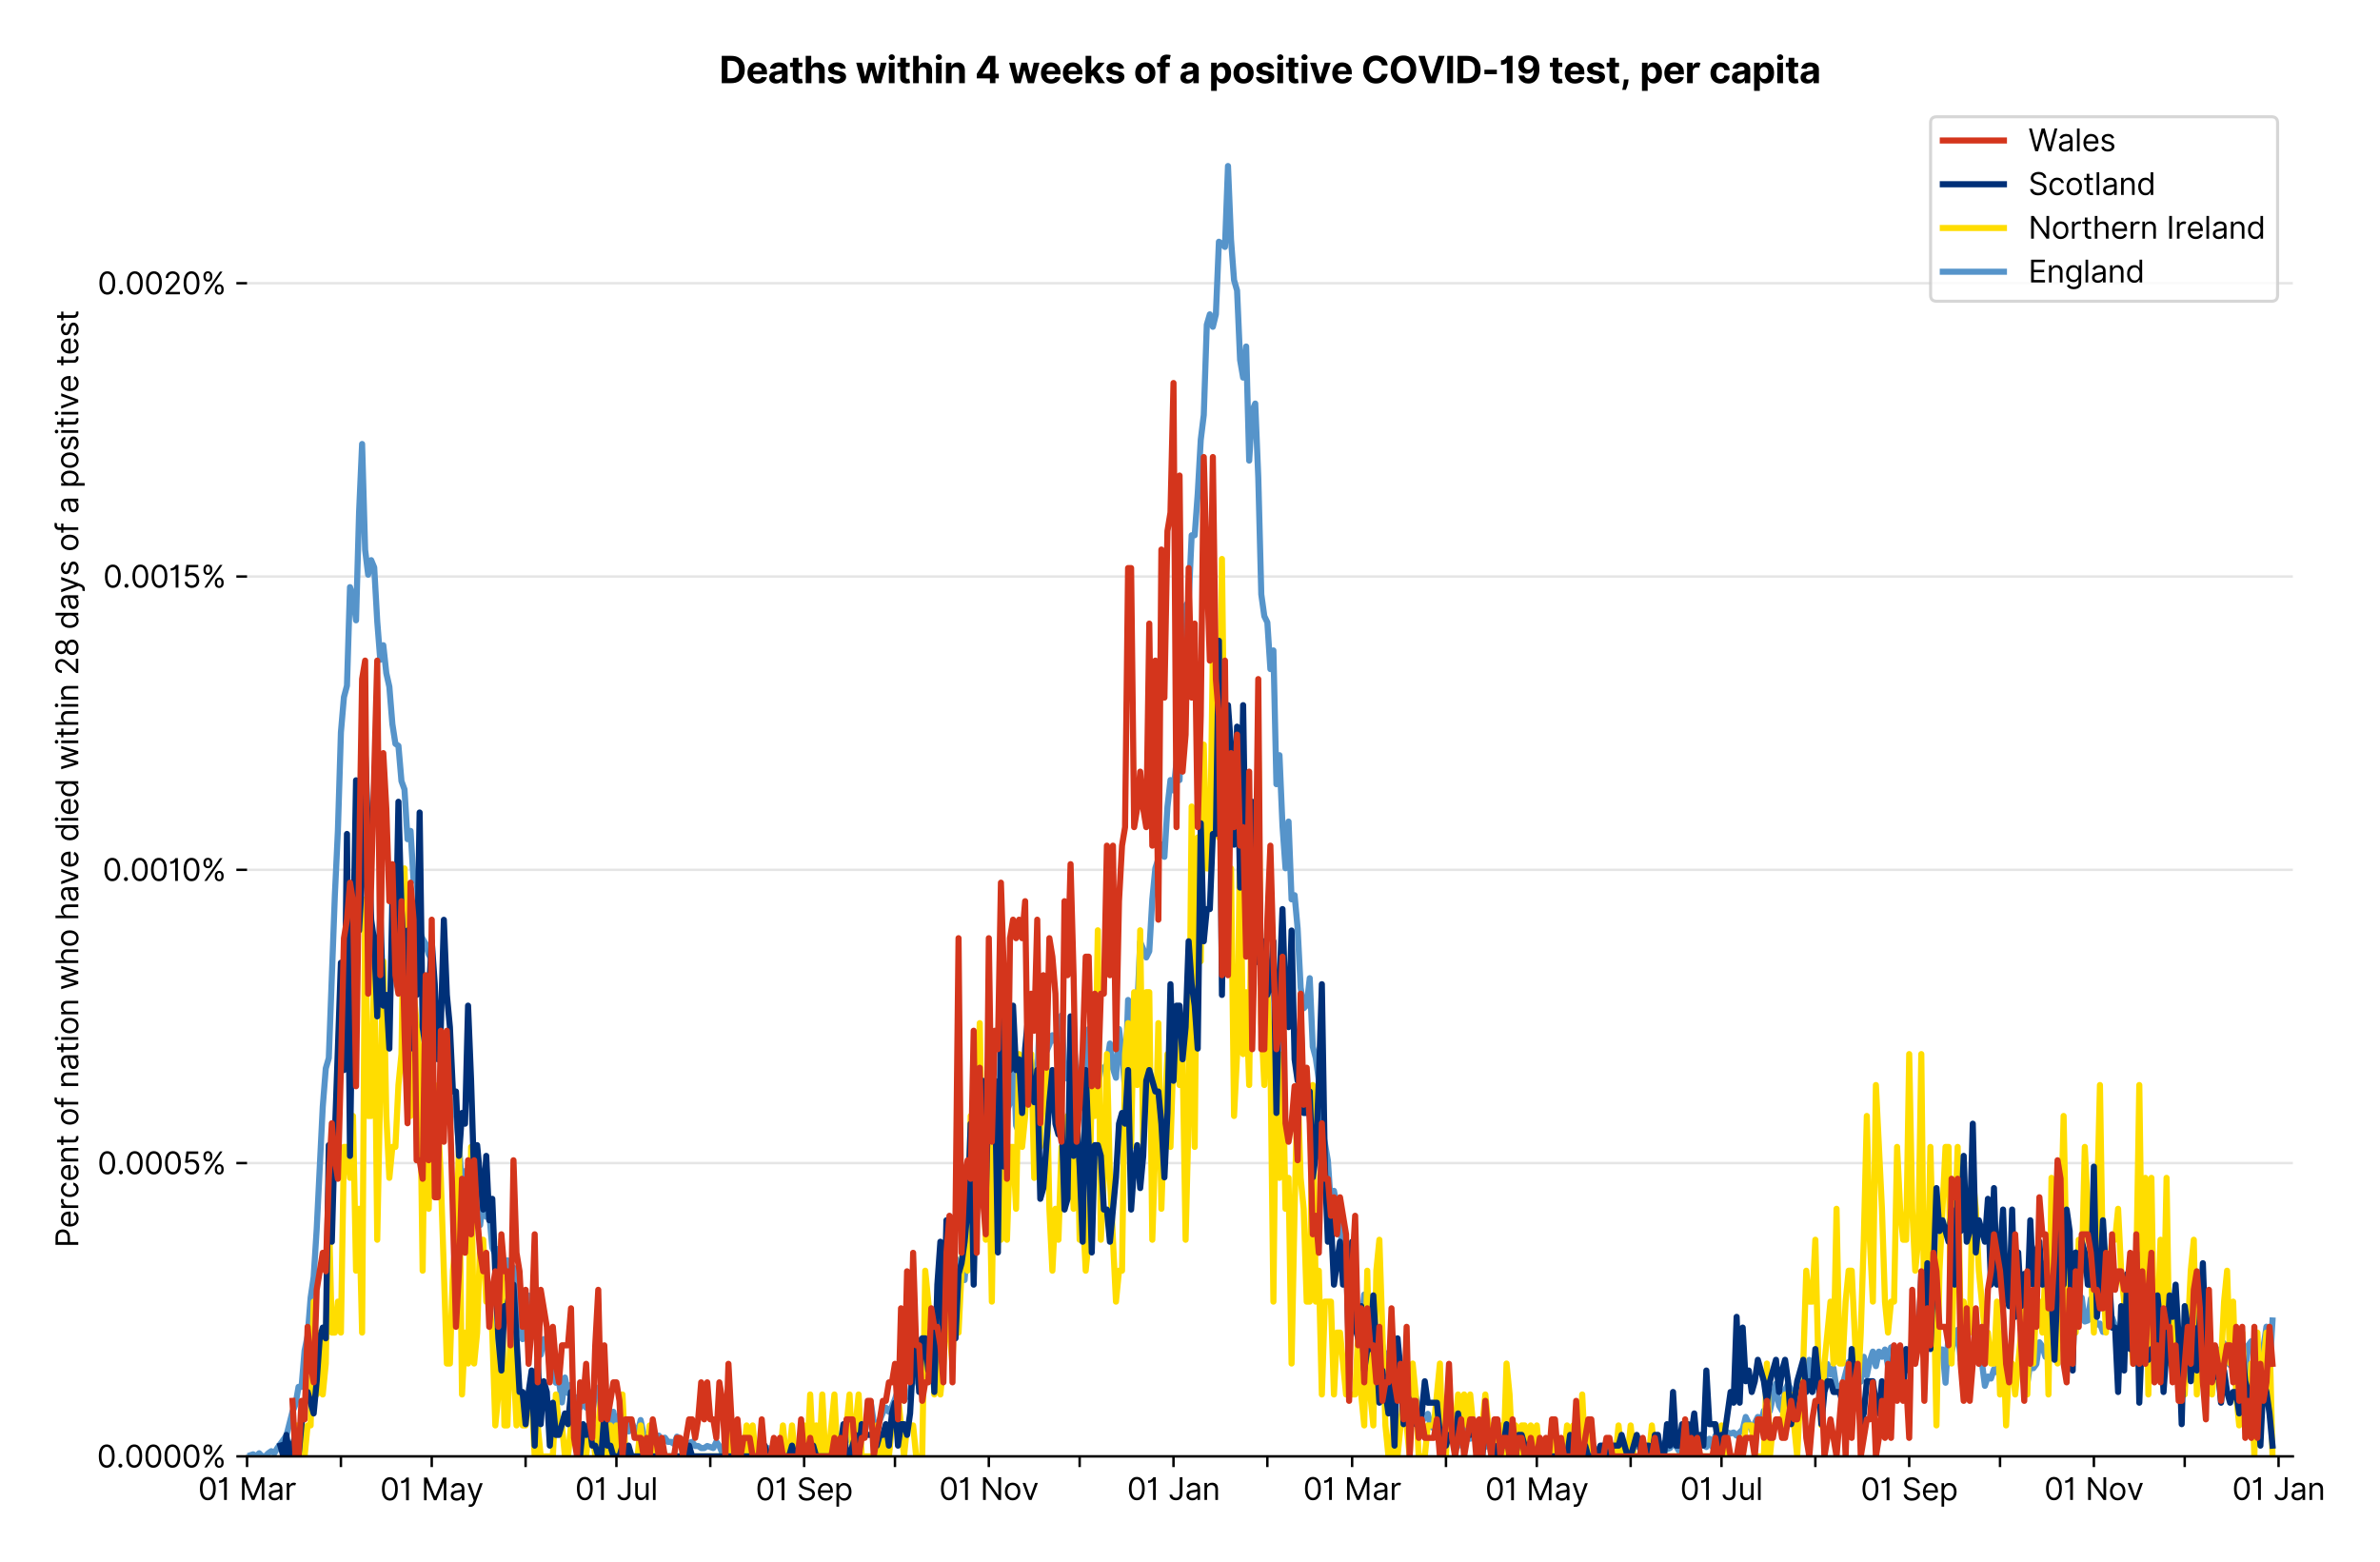<?xml version="1.0" encoding="utf-8" standalone="no"?>
<!DOCTYPE svg PUBLIC "-//W3C//DTD SVG 1.1//EN"
  "http://www.w3.org/Graphics/SVG/1.1/DTD/svg11.dtd">
<svg xmlns:xlink="http://www.w3.org/1999/xlink" viewBox="0 0 778.983 511.234" xmlns="http://www.w3.org/2000/svg" version="1.1">
 <defs>
  <style type="text/css">*{stroke-linejoin: round; stroke-linecap: butt}</style>
 </defs>
 <g id="figure_1">
  <g id="patch_1">
   <path d="M 0 511.234 
L 778.983 511.234 
L 778.983 0 
L 0 0 
z
" style="fill: #ffffff"/>
  </g>
  <g id="axes_1">
   <g id="patch_2">
    <path d="M 80.862 476.745 
L 750.462 476.745 
L 750.462 33.225 
L 80.862 33.225 
z
" style="fill: #ffffff"/>
   </g>
   <g id="matplotlib.axis_1">
    <g id="xtick_1">
     <g id="line2d_1">
      <defs>
       <path id="mb64ad10e9d" d="M 0 0 
L 0 3.5 
" style="stroke: #000000; stroke-width: 0.8"/>
      </defs>
      <g>
       <use xlink:href="#mb64ad10e9d" x="80.862" y="476.745" style="stroke: #000000; stroke-width: 0.8"/>
      </g>
     </g>
     <g id="text_1">
      <!-- 01 Mar -->
      <g transform="translate(64.826 491.018)scale(0.1 -0.1)">
       <defs>
        <path id="Inter-Regular-30" d="M 2000 -64 
Q 1230 -64 806 561 
Q 382 1186 382 2327 
Q 382 3459 809 4088 
Q 1236 4718 2000 4718 
Q 2764 4718 3191 4088 
Q 3618 3459 3618 2327 
Q 3618 1186 3194 561 
Q 2771 -64 2000 -64 
z
M 2000 436 
Q 2509 436 2791 927 
Q 3073 1418 3073 2327 
Q 3073 3234 2789 3730 
Q 2505 4227 2000 4227 
Q 1496 4227 1211 3730 
Q 927 3234 927 2327 
Q 927 1418 1210 927 
Q 1493 436 2000 436 
z
" transform="scale(0.016)"/>
        <path id="Inter-Regular-31" d="M 1973 4655 
L 1973 0 
L 1409 0 
L 1409 3836 
L 1373 3836 
Q 1341 3773 1209 3692 
Q 1077 3611 868 3551 
Q 659 3491 391 3491 
L 391 3964 
Q 661 3964 859 4061 
Q 1057 4159 1190 4291 
Q 1323 4423 1392 4529 
Q 1461 4636 1473 4655 
L 1973 4655 
z
" transform="scale(0.016)"/>
        <path id="Inter-Regular-20" transform="scale(0.016)"/>
        <path id="Inter-Regular-4d" d="M 564 4655 
L 1236 4655 
L 2818 791 
L 2873 791 
L 4455 4655 
L 5127 4655 
L 5127 0 
L 4600 0 
L 4600 3536 
L 4555 3536 
L 3100 0 
L 2591 0 
L 1136 3536 
L 1091 3536 
L 1091 0 
L 564 0 
L 564 4655 
z
" transform="scale(0.016)"/>
        <path id="Inter-Regular-61" d="M 1518 -82 
Q 1186 -82 916 44 
Q 646 170 486 410 
Q 327 650 327 991 
Q 327 1291 445 1478 
Q 564 1666 761 1773 
Q 959 1880 1199 1933 
Q 1439 1986 1682 2018 
Q 2000 2059 2199 2080 
Q 2398 2102 2490 2154 
Q 2582 2207 2582 2336 
L 2582 2355 
Q 2582 2691 2399 2877 
Q 2216 3064 1846 3064 
Q 1461 3064 1243 2895 
Q 1025 2727 936 2536 
L 427 2718 
Q 564 3036 792 3214 
Q 1021 3393 1292 3464 
Q 1564 3536 1827 3536 
Q 1996 3536 2215 3496 
Q 2434 3457 2640 3334 
Q 2846 3211 2982 2963 
Q 3118 2716 3118 2300 
L 3118 0 
L 2582 0 
L 2582 473 
L 2555 473 
Q 2500 359 2373 229 
Q 2246 100 2034 9 
Q 1823 -82 1518 -82 
z
M 1600 400 
Q 1918 400 2137 525 
Q 2357 650 2469 847 
Q 2582 1045 2582 1264 
L 2582 1755 
Q 2548 1714 2433 1681 
Q 2318 1648 2169 1624 
Q 2021 1600 1881 1583 
Q 1741 1566 1655 1555 
Q 1446 1527 1265 1467 
Q 1084 1407 974 1287 
Q 864 1168 864 964 
Q 864 684 1072 542 
Q 1280 400 1600 400 
z
" transform="scale(0.016)"/>
        <path id="Inter-Regular-72" d="M 491 0 
L 491 3491 
L 1009 3491 
L 1009 2964 
L 1046 2964 
Q 1139 3223 1389 3384 
Q 1639 3545 1955 3545 
Q 2100 3545 2209 3511 
Q 2318 3477 2400 3418 
L 2218 2964 
Q 2161 2993 2085 3010 
Q 2009 3027 1909 3027 
Q 1527 3027 1277 2794 
Q 1027 2561 1027 2209 
L 1027 0 
L 491 0 
z
" transform="scale(0.016)"/>
       </defs>
       <use xlink:href="#Inter-Regular-30"/>
       <use xlink:href="#Inter-Regular-31" x="62.5"/>
       <use xlink:href="#Inter-Regular-20" x="106.676"/>
       <use xlink:href="#Inter-Regular-4d" x="134.801"/>
       <use xlink:href="#Inter-Regular-61" x="225.994"/>
       <use xlink:href="#Inter-Regular-72" x="282.386"/>
      </g>
     </g>
    </g>
    <g id="xtick_2">
     <g id="line2d_2">
      <g>
       <use xlink:href="#mb64ad10e9d" x="111.582" y="476.745" style="stroke: #000000; stroke-width: 0.8"/>
      </g>
     </g>
    </g>
    <g id="xtick_3">
     <g id="line2d_3">
      <g>
       <use xlink:href="#mb64ad10e9d" x="141.31" y="476.745" style="stroke: #000000; stroke-width: 0.8"/>
      </g>
     </g>
     <g id="text_2">
      <!-- 01 May -->
      <g transform="translate(124.407 491.117)scale(0.1 -0.1)">
       <defs>
        <path id="Inter-Regular-79" d="M 818 -1355 
Q 682 -1355 575 -1333 
Q 468 -1311 427 -1291 
L 564 -818 
Q 857 -893 1053 -814 
Q 1250 -736 1391 -345 
L 1509 -18 
L 218 3491 
L 800 3491 
L 1764 709 
L 1800 709 
L 2764 3491 
L 3346 3491 
L 1846 -564 
Q 1550 -1355 818 -1355 
z
" transform="scale(0.016)"/>
       </defs>
       <use xlink:href="#Inter-Regular-30"/>
       <use xlink:href="#Inter-Regular-31" x="62.5"/>
       <use xlink:href="#Inter-Regular-20" x="106.676"/>
       <use xlink:href="#Inter-Regular-4d" x="134.801"/>
       <use xlink:href="#Inter-Regular-61" x="225.994"/>
       <use xlink:href="#Inter-Regular-79" x="282.386"/>
      </g>
     </g>
    </g>
    <g id="xtick_4">
     <g id="line2d_4">
      <g>
       <use xlink:href="#mb64ad10e9d" x="172.029" y="476.745" style="stroke: #000000; stroke-width: 0.8"/>
      </g>
     </g>
    </g>
    <g id="xtick_5">
     <g id="line2d_5">
      <g>
       <use xlink:href="#mb64ad10e9d" x="201.757" y="476.745" style="stroke: #000000; stroke-width: 0.8"/>
      </g>
     </g>
     <g id="text_3">
      <!-- 01 Jul -->
      <g transform="translate(188.213 491.018)scale(0.1 -0.1)">
       <defs>
        <path id="Inter-Regular-4a" d="M 2346 4655 
L 2909 4655 
L 2909 1327 
Q 2909 657 2549 296 
Q 2189 -64 1582 -64 
Q 1200 -64 902 76 
Q 605 216 434 475 
Q 264 734 264 1091 
L 818 1091 
Q 818 795 1034 615 
Q 1250 436 1582 436 
Q 1948 436 2147 664 
Q 2346 893 2346 1327 
L 2346 4655 
z
" transform="scale(0.016)"/>
        <path id="Inter-Regular-75" d="M 2691 1427 
L 2691 3491 
L 3227 3491 
L 3227 0 
L 2691 0 
L 2691 591 
L 2655 591 
Q 2532 325 2273 140 
Q 2014 -45 1618 -45 
Q 1127 -45 809 280 
Q 491 605 491 1273 
L 491 3491 
L 1027 3491 
L 1027 1309 
Q 1027 927 1242 700 
Q 1457 473 1791 473 
Q 1991 473 2199 575 
Q 2407 677 2549 888 
Q 2691 1100 2691 1427 
z
" transform="scale(0.016)"/>
        <path id="Inter-Regular-6c" d="M 1027 4655 
L 1027 0 
L 491 0 
L 491 4655 
L 1027 4655 
z
" transform="scale(0.016)"/>
       </defs>
       <use xlink:href="#Inter-Regular-30"/>
       <use xlink:href="#Inter-Regular-31" x="62.5"/>
       <use xlink:href="#Inter-Regular-20" x="106.676"/>
       <use xlink:href="#Inter-Regular-4a" x="134.801"/>
       <use xlink:href="#Inter-Regular-75" x="189.063"/>
       <use xlink:href="#Inter-Regular-6c" x="247.159"/>
      </g>
     </g>
    </g>
    <g id="xtick_6">
     <g id="line2d_6">
      <g>
       <use xlink:href="#mb64ad10e9d" x="232.476" y="476.745" style="stroke: #000000; stroke-width: 0.8"/>
      </g>
     </g>
    </g>
    <g id="xtick_7">
     <g id="line2d_7">
      <g>
       <use xlink:href="#mb64ad10e9d" x="263.195" y="476.745" style="stroke: #000000; stroke-width: 0.8"/>
      </g>
     </g>
     <g id="text_4">
      <!-- 01 Sep -->
      <g transform="translate(247.308 491.117)scale(0.1 -0.1)">
       <defs>
        <path id="Inter-Regular-53" d="M 3109 3491 
Q 3068 3836 2777 4027 
Q 2486 4218 2064 4218 
Q 1600 4218 1318 3999 
Q 1036 3780 1036 3445 
Q 1036 3195 1189 3042 
Q 1343 2889 1553 2803 
Q 1764 2718 1936 2673 
L 2409 2545 
Q 2591 2498 2815 2414 
Q 3039 2330 3244 2185 
Q 3450 2041 3584 1816 
Q 3718 1591 3718 1264 
Q 3718 886 3521 581 
Q 3325 277 2949 97 
Q 2573 -82 2036 -82 
Q 1286 -82 845 272 
Q 405 627 364 1200 
L 946 1200 
Q 968 936 1124 764 
Q 1280 593 1519 510 
Q 1759 427 2036 427 
Q 2359 427 2616 533 
Q 2873 639 3023 828 
Q 3173 1018 3173 1273 
Q 3173 1505 3043 1650 
Q 2914 1795 2702 1886 
Q 2491 1977 2246 2045 
L 1673 2209 
Q 1127 2366 809 2657 
Q 491 2948 491 3418 
Q 491 3809 703 4101 
Q 916 4393 1276 4555 
Q 1636 4718 2082 4718 
Q 2532 4718 2882 4558 
Q 3232 4398 3437 4120 
Q 3643 3843 3655 3491 
L 3109 3491 
z
" transform="scale(0.016)"/>
        <path id="Inter-Regular-65" d="M 1955 -73 
Q 1450 -73 1085 151 
Q 721 375 524 778 
Q 327 1182 327 1718 
Q 327 2255 524 2665 
Q 721 3075 1074 3305 
Q 1427 3536 1900 3536 
Q 2173 3536 2439 3445 
Q 2705 3355 2923 3151 
Q 3141 2948 3270 2614 
Q 3400 2280 3400 1791 
L 3400 1564 
L 866 1564 
Q 884 1005 1183 707 
Q 1482 409 1955 409 
Q 2271 409 2498 545 
Q 2725 682 2827 955 
L 3346 809 
Q 3223 414 2854 170 
Q 2486 -73 1955 -73 
z
M 866 2027 
L 2855 2027 
Q 2855 2470 2595 2762 
Q 2336 3055 1900 3055 
Q 1593 3055 1368 2911 
Q 1143 2768 1013 2533 
Q 884 2298 866 2027 
z
" transform="scale(0.016)"/>
        <path id="Inter-Regular-70" d="M 491 -1309 
L 491 3491 
L 1009 3491 
L 1009 2936 
L 1073 2936 
Q 1132 3027 1237 3169 
Q 1343 3311 1542 3423 
Q 1741 3536 2082 3536 
Q 2523 3536 2859 3315 
Q 3196 3095 3384 2690 
Q 3573 2286 3573 1736 
Q 3573 1182 3384 776 
Q 3196 370 2861 148 
Q 2527 -73 2091 -73 
Q 1755 -73 1552 39 
Q 1350 152 1241 296 
Q 1132 441 1073 536 
L 1027 536 
L 1027 -1309 
L 491 -1309 
z
M 1018 1745 
Q 1018 1152 1276 780 
Q 1534 409 2018 409 
Q 2355 409 2581 587 
Q 2807 766 2921 1069 
Q 3036 1373 3036 1745 
Q 3036 2114 2923 2410 
Q 2811 2707 2585 2881 
Q 2359 3055 2018 3055 
Q 1527 3055 1272 2693 
Q 1018 2332 1018 1745 
z
" transform="scale(0.016)"/>
       </defs>
       <use xlink:href="#Inter-Regular-30"/>
       <use xlink:href="#Inter-Regular-31" x="62.5"/>
       <use xlink:href="#Inter-Regular-20" x="106.676"/>
       <use xlink:href="#Inter-Regular-53" x="134.801"/>
       <use xlink:href="#Inter-Regular-65" x="198.58"/>
       <use xlink:href="#Inter-Regular-70" x="256.818"/>
      </g>
     </g>
    </g>
    <g id="xtick_8">
     <g id="line2d_8">
      <g>
       <use xlink:href="#mb64ad10e9d" x="292.924" y="476.745" style="stroke: #000000; stroke-width: 0.8"/>
      </g>
     </g>
    </g>
    <g id="xtick_9">
     <g id="line2d_9">
      <g>
       <use xlink:href="#mb64ad10e9d" x="323.643" y="476.745" style="stroke: #000000; stroke-width: 0.8"/>
      </g>
     </g>
     <g id="text_5">
      <!-- 01 Nov -->
      <g transform="translate(307.372 491.018)scale(0.1 -0.1)">
       <defs>
        <path id="Inter-Regular-4e" d="M 4255 4655 
L 4255 0 
L 3709 0 
L 1173 3655 
L 1127 3655 
L 1127 0 
L 564 0 
L 564 4655 
L 1109 4655 
L 3655 991 
L 3700 991 
L 3700 4655 
L 4255 4655 
z
" transform="scale(0.016)"/>
        <path id="Inter-Regular-6f" d="M 1909 -73 
Q 1436 -73 1080 152 
Q 725 377 526 781 
Q 327 1186 327 1727 
Q 327 2273 526 2679 
Q 725 3086 1080 3311 
Q 1436 3536 1909 3536 
Q 2382 3536 2737 3311 
Q 3093 3086 3292 2679 
Q 3491 2273 3491 1727 
Q 3491 1186 3292 781 
Q 3093 377 2737 152 
Q 2382 -73 1909 -73 
z
M 1909 409 
Q 2268 409 2500 593 
Q 2732 777 2843 1077 
Q 2955 1377 2955 1727 
Q 2955 2077 2843 2379 
Q 2732 2682 2500 2868 
Q 2268 3055 1909 3055 
Q 1550 3055 1318 2868 
Q 1086 2682 975 2379 
Q 864 2077 864 1727 
Q 864 1377 975 1077 
Q 1086 777 1318 593 
Q 1550 409 1909 409 
z
" transform="scale(0.016)"/>
        <path id="Inter-Regular-76" d="M 3346 3491 
L 2055 0 
L 1509 0 
L 218 3491 
L 800 3491 
L 1764 709 
L 1800 709 
L 2764 3491 
L 3346 3491 
z
" transform="scale(0.016)"/>
       </defs>
       <use xlink:href="#Inter-Regular-30"/>
       <use xlink:href="#Inter-Regular-31" x="62.5"/>
       <use xlink:href="#Inter-Regular-20" x="106.676"/>
       <use xlink:href="#Inter-Regular-4e" x="134.801"/>
       <use xlink:href="#Inter-Regular-6f" x="210.085"/>
       <use xlink:href="#Inter-Regular-76" x="269.744"/>
      </g>
     </g>
    </g>
    <g id="xtick_10">
     <g id="line2d_10">
      <g>
       <use xlink:href="#mb64ad10e9d" x="353.371" y="476.745" style="stroke: #000000; stroke-width: 0.8"/>
      </g>
     </g>
    </g>
    <g id="xtick_11">
     <g id="line2d_11">
      <g>
       <use xlink:href="#mb64ad10e9d" x="384.09" y="476.745" style="stroke: #000000; stroke-width: 0.8"/>
      </g>
     </g>
     <g id="text_6">
      <!-- 01 Jan -->
      <g transform="translate(368.891 491.018)scale(0.1 -0.1)">
       <defs>
        <path id="Inter-Regular-6e" d="M 1027 2100 
L 1027 0 
L 491 0 
L 491 3491 
L 1009 3491 
L 1009 2945 
L 1055 2945 
Q 1177 3211 1427 3373 
Q 1677 3536 2073 3536 
Q 2602 3536 2928 3211 
Q 3255 2886 3255 2218 
L 3255 0 
L 2718 0 
L 2718 2182 
Q 2718 2593 2504 2824 
Q 2291 3055 1918 3055 
Q 1534 3055 1280 2806 
Q 1027 2557 1027 2100 
z
" transform="scale(0.016)"/>
       </defs>
       <use xlink:href="#Inter-Regular-30"/>
       <use xlink:href="#Inter-Regular-31" x="62.5"/>
       <use xlink:href="#Inter-Regular-20" x="106.676"/>
       <use xlink:href="#Inter-Regular-4a" x="134.801"/>
       <use xlink:href="#Inter-Regular-61" x="189.063"/>
       <use xlink:href="#Inter-Regular-6e" x="245.455"/>
      </g>
     </g>
    </g>
    <g id="xtick_12">
     <g id="line2d_12">
      <g>
       <use xlink:href="#mb64ad10e9d" x="414.809" y="476.745" style="stroke: #000000; stroke-width: 0.8"/>
      </g>
     </g>
    </g>
    <g id="xtick_13">
     <g id="line2d_13">
      <g>
       <use xlink:href="#mb64ad10e9d" x="442.556" y="476.745" style="stroke: #000000; stroke-width: 0.8"/>
      </g>
     </g>
     <g id="text_7">
      <!-- 01 Mar -->
      <g transform="translate(426.519 491.018)scale(0.1 -0.1)">
       <use xlink:href="#Inter-Regular-30"/>
       <use xlink:href="#Inter-Regular-31" x="62.5"/>
       <use xlink:href="#Inter-Regular-20" x="106.676"/>
       <use xlink:href="#Inter-Regular-4d" x="134.801"/>
       <use xlink:href="#Inter-Regular-61" x="225.994"/>
       <use xlink:href="#Inter-Regular-72" x="282.386"/>
      </g>
     </g>
    </g>
    <g id="xtick_14">
     <g id="line2d_14">
      <g>
       <use xlink:href="#mb64ad10e9d" x="473.275" y="476.745" style="stroke: #000000; stroke-width: 0.8"/>
      </g>
     </g>
    </g>
    <g id="xtick_15">
     <g id="line2d_15">
      <g>
       <use xlink:href="#mb64ad10e9d" x="503.003" y="476.745" style="stroke: #000000; stroke-width: 0.8"/>
      </g>
     </g>
     <g id="text_8">
      <!-- 01 May -->
      <g transform="translate(486.1 491.117)scale(0.1 -0.1)">
       <use xlink:href="#Inter-Regular-30"/>
       <use xlink:href="#Inter-Regular-31" x="62.5"/>
       <use xlink:href="#Inter-Regular-20" x="106.676"/>
       <use xlink:href="#Inter-Regular-4d" x="134.801"/>
       <use xlink:href="#Inter-Regular-61" x="225.994"/>
       <use xlink:href="#Inter-Regular-79" x="282.386"/>
      </g>
     </g>
    </g>
    <g id="xtick_16">
     <g id="line2d_16">
      <g>
       <use xlink:href="#mb64ad10e9d" x="533.722" y="476.745" style="stroke: #000000; stroke-width: 0.8"/>
      </g>
     </g>
    </g>
    <g id="xtick_17">
     <g id="line2d_17">
      <g>
       <use xlink:href="#mb64ad10e9d" x="563.45" y="476.745" style="stroke: #000000; stroke-width: 0.8"/>
      </g>
     </g>
     <g id="text_9">
      <!-- 01 Jul -->
      <g transform="translate(549.907 491.018)scale(0.1 -0.1)">
       <use xlink:href="#Inter-Regular-30"/>
       <use xlink:href="#Inter-Regular-31" x="62.5"/>
       <use xlink:href="#Inter-Regular-20" x="106.676"/>
       <use xlink:href="#Inter-Regular-4a" x="134.801"/>
       <use xlink:href="#Inter-Regular-75" x="189.063"/>
       <use xlink:href="#Inter-Regular-6c" x="247.159"/>
      </g>
     </g>
    </g>
    <g id="xtick_18">
     <g id="line2d_18">
      <g>
       <use xlink:href="#mb64ad10e9d" x="594.17" y="476.745" style="stroke: #000000; stroke-width: 0.8"/>
      </g>
     </g>
    </g>
    <g id="xtick_19">
     <g id="line2d_19">
      <g>
       <use xlink:href="#mb64ad10e9d" x="624.889" y="476.745" style="stroke: #000000; stroke-width: 0.8"/>
      </g>
     </g>
     <g id="text_10">
      <!-- 01 Sep -->
      <g transform="translate(609.001 491.117)scale(0.1 -0.1)">
       <use xlink:href="#Inter-Regular-30"/>
       <use xlink:href="#Inter-Regular-31" x="62.5"/>
       <use xlink:href="#Inter-Regular-20" x="106.676"/>
       <use xlink:href="#Inter-Regular-53" x="134.801"/>
       <use xlink:href="#Inter-Regular-65" x="198.58"/>
       <use xlink:href="#Inter-Regular-70" x="256.818"/>
      </g>
     </g>
    </g>
    <g id="xtick_20">
     <g id="line2d_20">
      <g>
       <use xlink:href="#mb64ad10e9d" x="654.617" y="476.745" style="stroke: #000000; stroke-width: 0.8"/>
      </g>
     </g>
    </g>
    <g id="xtick_21">
     <g id="line2d_21">
      <g>
       <use xlink:href="#mb64ad10e9d" x="685.336" y="476.745" style="stroke: #000000; stroke-width: 0.8"/>
      </g>
     </g>
     <g id="text_11">
      <!-- 01 Nov -->
      <g transform="translate(669.065 491.018)scale(0.1 -0.1)">
       <use xlink:href="#Inter-Regular-30"/>
       <use xlink:href="#Inter-Regular-31" x="62.5"/>
       <use xlink:href="#Inter-Regular-20" x="106.676"/>
       <use xlink:href="#Inter-Regular-4e" x="134.801"/>
       <use xlink:href="#Inter-Regular-6f" x="210.085"/>
       <use xlink:href="#Inter-Regular-76" x="269.744"/>
      </g>
     </g>
    </g>
    <g id="xtick_22">
     <g id="line2d_22">
      <g>
       <use xlink:href="#mb64ad10e9d" x="715.064" y="476.745" style="stroke: #000000; stroke-width: 0.8"/>
      </g>
     </g>
    </g>
    <g id="xtick_23">
     <g id="line2d_23">
      <g>
       <use xlink:href="#mb64ad10e9d" x="745.783" y="476.745" style="stroke: #000000; stroke-width: 0.8"/>
      </g>
     </g>
     <g id="text_12">
      <!-- 01 Jan -->
      <g transform="translate(730.584 491.018)scale(0.1 -0.1)">
       <use xlink:href="#Inter-Regular-30"/>
       <use xlink:href="#Inter-Regular-31" x="62.5"/>
       <use xlink:href="#Inter-Regular-20" x="106.676"/>
       <use xlink:href="#Inter-Regular-4a" x="134.801"/>
       <use xlink:href="#Inter-Regular-61" x="189.063"/>
       <use xlink:href="#Inter-Regular-6e" x="245.455"/>
      </g>
     </g>
    </g>
   </g>
   <g id="matplotlib.axis_2">
    <g id="ytick_1">
     <g id="line2d_24">
      <path d="M 80.862 476.745 
L 750.462 476.745 
" clip-path="url(#p5eedd30f86)" style="fill: none; stroke: #e5e5e5; stroke-width: 0.8; stroke-linecap: square"/>
     </g>
     <g id="line2d_25">
      <defs>
       <path id="m0e1d667a1f" d="M 0 0 
L -3.5 0 
" style="stroke: #000000; stroke-width: 0.8"/>
      </defs>
      <g>
       <use xlink:href="#m0e1d667a1f" x="80.862" y="476.745" style="stroke: #000000; stroke-width: 0.8"/>
      </g>
     </g>
     <g id="text_13">
      <!-- 0.0000% -->
      <g transform="translate(31.731 480.382)scale(0.1 -0.1)">
       <defs>
        <path id="Inter-Regular-2e" d="M 882 -36 
Q 714 -36 593 84 
Q 473 205 473 373 
Q 473 541 593 661 
Q 714 782 882 782 
Q 1050 782 1170 661 
Q 1291 541 1291 373 
Q 1291 205 1170 84 
Q 1050 -36 882 -36 
z
" transform="scale(0.016)"/>
        <path id="Inter-Regular-25" d="M 2855 873 
L 2855 1118 
Q 2855 1373 2960 1585 
Q 3066 1798 3269 1926 
Q 3473 2055 3764 2055 
Q 4059 2055 4259 1926 
Q 4459 1798 4561 1585 
Q 4664 1373 4664 1118 
L 4664 873 
Q 4664 618 4560 405 
Q 4457 193 4256 64 
Q 4055 -64 3764 -64 
Q 3468 -64 3266 64 
Q 3064 193 2959 405 
Q 2855 618 2855 873 
z
M 536 3536 
L 536 3782 
Q 536 4036 642 4248 
Q 748 4461 951 4589 
Q 1155 4718 1446 4718 
Q 1741 4718 1941 4589 
Q 2141 4461 2243 4248 
Q 2346 4036 2346 3782 
L 2346 3536 
Q 2346 3282 2242 3069 
Q 2139 2857 1937 2728 
Q 1736 2600 1446 2600 
Q 1150 2600 948 2728 
Q 746 2857 641 3069 
Q 536 3282 536 3536 
z
M 709 0 
L 3909 4655 
L 4427 4655 
L 1227 0 
L 709 0 
z
M 3318 1118 
L 3318 873 
Q 3318 661 3418 494 
Q 3518 327 3764 327 
Q 4002 327 4101 494 
Q 4200 661 4200 873 
L 4200 1118 
Q 4200 1330 4104 1497 
Q 4009 1664 3764 1664 
Q 3525 1664 3421 1497 
Q 3318 1330 3318 1118 
z
M 1000 3782 
L 1000 3536 
Q 1000 3325 1100 3158 
Q 1200 2991 1446 2991 
Q 1684 2991 1783 3158 
Q 1882 3325 1882 3536 
L 1882 3782 
Q 1882 3993 1786 4160 
Q 1691 4327 1446 4327 
Q 1207 4327 1103 4160 
Q 1000 3993 1000 3782 
z
" transform="scale(0.016)"/>
       </defs>
       <use xlink:href="#Inter-Regular-30"/>
       <use xlink:href="#Inter-Regular-2e" x="62.5"/>
       <use xlink:href="#Inter-Regular-30" x="90.057"/>
       <use xlink:href="#Inter-Regular-30" x="152.557"/>
       <use xlink:href="#Inter-Regular-30" x="215.057"/>
       <use xlink:href="#Inter-Regular-30" x="277.557"/>
       <use xlink:href="#Inter-Regular-25" x="340.057"/>
      </g>
     </g>
    </g>
    <g id="ytick_2">
     <g id="line2d_26">
      <path d="M 80.862 380.737 
L 750.462 380.737 
" clip-path="url(#p5eedd30f86)" style="fill: none; stroke: #e5e5e5; stroke-width: 0.8; stroke-linecap: square"/>
     </g>
     <g id="line2d_27">
      <g>
       <use xlink:href="#m0e1d667a1f" x="80.862" y="380.737" style="stroke: #000000; stroke-width: 0.8"/>
      </g>
     </g>
     <g id="text_14">
      <!-- 0.0005% -->
      <g transform="translate(31.902 384.374)scale(0.1 -0.1)">
       <defs>
        <path id="Inter-Regular-35" d="M 1936 -64 
Q 1536 -64 1216 95 
Q 896 255 702 532 
Q 509 809 491 1164 
L 1036 1164 
Q 1068 848 1324 642 
Q 1580 436 1936 436 
Q 2223 436 2447 570 
Q 2671 705 2799 940 
Q 2927 1175 2927 1473 
Q 2927 1777 2794 2017 
Q 2661 2257 2429 2395 
Q 2198 2534 1900 2536 
Q 1686 2539 1461 2472 
Q 1236 2405 1091 2300 
L 564 2364 
L 846 4655 
L 3264 4655 
L 3264 4155 
L 1318 4155 
L 1155 2782 
L 1182 2782 
Q 1325 2895 1541 2970 
Q 1757 3045 1991 3045 
Q 2418 3045 2753 2842 
Q 3089 2639 3281 2286 
Q 3473 1934 3473 1482 
Q 3473 1036 3274 687 
Q 3075 339 2727 137 
Q 2380 -64 1936 -64 
z
" transform="scale(0.016)"/>
       </defs>
       <use xlink:href="#Inter-Regular-30"/>
       <use xlink:href="#Inter-Regular-2e" x="62.5"/>
       <use xlink:href="#Inter-Regular-30" x="90.057"/>
       <use xlink:href="#Inter-Regular-30" x="152.557"/>
       <use xlink:href="#Inter-Regular-30" x="215.057"/>
       <use xlink:href="#Inter-Regular-35" x="277.557"/>
       <use xlink:href="#Inter-Regular-25" x="338.352"/>
      </g>
     </g>
    </g>
    <g id="ytick_3">
     <g id="line2d_28">
      <path d="M 80.862 284.729 
L 750.462 284.729 
" clip-path="url(#p5eedd30f86)" style="fill: none; stroke: #e5e5e5; stroke-width: 0.8; stroke-linecap: square"/>
     </g>
     <g id="line2d_29">
      <g>
       <use xlink:href="#m0e1d667a1f" x="80.862" y="284.729" style="stroke: #000000; stroke-width: 0.8"/>
      </g>
     </g>
     <g id="text_15">
      <!-- 0.0010% -->
      <g transform="translate(33.564 288.366)scale(0.1 -0.1)">
       <use xlink:href="#Inter-Regular-30"/>
       <use xlink:href="#Inter-Regular-2e" x="62.5"/>
       <use xlink:href="#Inter-Regular-30" x="90.057"/>
       <use xlink:href="#Inter-Regular-30" x="152.557"/>
       <use xlink:href="#Inter-Regular-31" x="215.057"/>
       <use xlink:href="#Inter-Regular-30" x="259.233"/>
       <use xlink:href="#Inter-Regular-25" x="321.733"/>
      </g>
     </g>
    </g>
    <g id="ytick_4">
     <g id="line2d_30">
      <path d="M 80.862 188.721 
L 750.462 188.721 
" clip-path="url(#p5eedd30f86)" style="fill: none; stroke: #e5e5e5; stroke-width: 0.8; stroke-linecap: square"/>
     </g>
     <g id="line2d_31">
      <g>
       <use xlink:href="#m0e1d667a1f" x="80.862" y="188.721" style="stroke: #000000; stroke-width: 0.8"/>
      </g>
     </g>
     <g id="text_16">
      <!-- 0.0015% -->
      <g transform="translate(33.734 192.358)scale(0.1 -0.1)">
       <use xlink:href="#Inter-Regular-30"/>
       <use xlink:href="#Inter-Regular-2e" x="62.5"/>
       <use xlink:href="#Inter-Regular-30" x="90.057"/>
       <use xlink:href="#Inter-Regular-30" x="152.557"/>
       <use xlink:href="#Inter-Regular-31" x="215.057"/>
       <use xlink:href="#Inter-Regular-35" x="259.233"/>
       <use xlink:href="#Inter-Regular-25" x="320.028"/>
      </g>
     </g>
    </g>
    <g id="ytick_5">
     <g id="line2d_32">
      <path d="M 80.862 92.713 
L 750.462 92.713 
" clip-path="url(#p5eedd30f86)" style="fill: none; stroke: #e5e5e5; stroke-width: 0.8; stroke-linecap: square"/>
     </g>
     <g id="line2d_33">
      <g>
       <use xlink:href="#m0e1d667a1f" x="80.862" y="92.713" style="stroke: #000000; stroke-width: 0.8"/>
      </g>
     </g>
     <g id="text_17">
      <!-- 0.0020% -->
      <g transform="translate(31.93 96.35)scale(0.1 -0.1)">
       <defs>
        <path id="Inter-Regular-32" d="M 482 0 
L 482 409 
L 2018 2091 
Q 2289 2386 2464 2605 
Q 2639 2825 2724 3019 
Q 2809 3214 2809 3427 
Q 2809 3795 2553 4011 
Q 2298 4227 1918 4227 
Q 1514 4227 1275 3985 
Q 1036 3743 1036 3345 
L 500 3345 
Q 500 3755 688 4064 
Q 877 4373 1203 4545 
Q 1530 4718 1936 4718 
Q 2346 4718 2661 4545 
Q 2977 4373 3156 4079 
Q 3336 3786 3336 3427 
Q 3336 3170 3244 2926 
Q 3152 2682 2926 2383 
Q 2700 2084 2300 1655 
L 1255 536 
L 1255 500 
L 3418 500 
L 3418 0 
L 482 0 
z
" transform="scale(0.016)"/>
       </defs>
       <use xlink:href="#Inter-Regular-30"/>
       <use xlink:href="#Inter-Regular-2e" x="62.5"/>
       <use xlink:href="#Inter-Regular-30" x="90.057"/>
       <use xlink:href="#Inter-Regular-30" x="152.557"/>
       <use xlink:href="#Inter-Regular-32" x="215.057"/>
       <use xlink:href="#Inter-Regular-30" x="275.568"/>
       <use xlink:href="#Inter-Regular-25" x="338.068"/>
      </g>
     </g>
    </g>
    <g id="text_18">
     <!-- Percent of nation who have died within 28 days of a positive test -->
     <g transform="translate(25.614 408.396)rotate(-90)scale(0.1 -0.1)">
      <defs>
       <path id="Inter-Regular-50" d="M 564 0 
L 564 4655 
L 2136 4655 
Q 2684 4655 3033 4458 
Q 3382 4261 3550 3927 
Q 3718 3593 3718 3182 
Q 3718 2770 3551 2434 
Q 3384 2098 3036 1899 
Q 2689 1700 2146 1700 
L 1127 1700 
L 1127 0 
L 564 0 
z
M 1127 2200 
L 2127 2200 
Q 2689 2200 2926 2482 
Q 3164 2764 3164 3182 
Q 3164 3602 2925 3878 
Q 2686 4155 2118 4155 
L 1127 4155 
L 1127 2200 
z
" transform="scale(0.016)"/>
       <path id="Inter-Regular-63" d="M 1909 -73 
Q 1418 -73 1063 159 
Q 709 391 518 798 
Q 327 1205 327 1727 
Q 327 2259 524 2667 
Q 721 3075 1074 3305 
Q 1427 3536 1900 3536 
Q 2268 3536 2563 3400 
Q 2859 3264 3047 3018 
Q 3236 2773 3282 2445 
L 2746 2445 
Q 2684 2684 2474 2869 
Q 2264 3055 1909 3055 
Q 1439 3055 1151 2697 
Q 864 2339 864 1745 
Q 864 1139 1148 774 
Q 1432 409 1909 409 
Q 2223 409 2447 570 
Q 2671 732 2746 1018 
L 3282 1018 
Q 3236 709 3058 462 
Q 2880 216 2588 71 
Q 2296 -73 1909 -73 
z
" transform="scale(0.016)"/>
       <path id="Inter-Regular-74" d="M 2009 3491 
L 2009 3036 
L 1264 3036 
L 1264 1000 
Q 1264 773 1331 660 
Q 1398 548 1503 510 
Q 1609 473 1727 473 
Q 1816 473 1873 483 
Q 1930 493 1964 500 
L 2073 18 
Q 2018 -2 1920 -23 
Q 1823 -45 1673 -45 
Q 1446 -45 1228 52 
Q 1011 150 869 350 
Q 727 550 727 855 
L 727 3036 
L 200 3036 
L 200 3491 
L 727 3491 
L 727 4327 
L 1264 4327 
L 1264 3491 
L 2009 3491 
z
" transform="scale(0.016)"/>
       <path id="Inter-Regular-66" d="M 2046 3491 
L 2046 3036 
L 1264 3036 
L 1264 0 
L 727 0 
L 727 3036 
L 164 3036 
L 164 3491 
L 727 3491 
L 727 3973 
Q 727 4273 868 4473 
Q 1009 4673 1234 4773 
Q 1459 4873 1709 4873 
Q 1907 4873 2032 4841 
Q 2157 4809 2218 4782 
L 2064 4318 
Q 2023 4332 1951 4352 
Q 1880 4373 1764 4373 
Q 1498 4373 1381 4239 
Q 1264 4105 1264 3845 
L 1264 3491 
L 2046 3491 
z
" transform="scale(0.016)"/>
       <path id="Inter-Regular-69" d="M 491 0 
L 491 3491 
L 1027 3491 
L 1027 0 
L 491 0 
z
M 764 4073 
Q 607 4073 494 4179 
Q 382 4286 382 4436 
Q 382 4586 494 4693 
Q 607 4800 764 4800 
Q 921 4800 1033 4693 
Q 1146 4586 1146 4436 
Q 1146 4286 1033 4179 
Q 921 4073 764 4073 
z
" transform="scale(0.016)"/>
       <path id="Inter-Regular-77" d="M 1282 0 
L 218 3491 
L 782 3491 
L 1536 818 
L 1573 818 
L 2318 3491 
L 2891 3491 
L 3627 827 
L 3664 827 
L 4418 3491 
L 4982 3491 
L 3918 0 
L 3391 0 
L 2627 2682 
L 2573 2682 
L 1809 0 
L 1282 0 
z
" transform="scale(0.016)"/>
       <path id="Inter-Regular-68" d="M 1027 2100 
L 1027 0 
L 491 0 
L 491 4655 
L 1027 4655 
L 1027 2945 
L 1073 2945 
Q 1196 3216 1442 3376 
Q 1689 3536 2100 3536 
Q 2636 3536 2963 3213 
Q 3291 2891 3291 2218 
L 3291 0 
L 2755 0 
L 2755 2182 
Q 2755 2598 2540 2826 
Q 2325 3055 1946 3055 
Q 1548 3055 1287 2806 
Q 1027 2557 1027 2100 
z
" transform="scale(0.016)"/>
       <path id="Inter-Regular-64" d="M 1809 -73 
Q 1373 -73 1039 148 
Q 705 370 516 776 
Q 327 1182 327 1736 
Q 327 2286 516 2690 
Q 705 3095 1041 3315 
Q 1377 3536 1818 3536 
Q 2159 3536 2358 3423 
Q 2557 3311 2662 3169 
Q 2768 3027 2827 2936 
L 2873 2936 
L 2873 4655 
L 3409 4655 
L 3409 0 
L 2891 0 
L 2891 536 
L 2827 536 
Q 2768 441 2659 296 
Q 2550 152 2348 39 
Q 2146 -73 1809 -73 
z
M 1882 409 
Q 2366 409 2624 780 
Q 2882 1152 2882 1745 
Q 2882 2332 2627 2693 
Q 2373 3055 1882 3055 
Q 1541 3055 1315 2881 
Q 1089 2707 976 2410 
Q 864 2114 864 1745 
Q 864 1373 978 1069 
Q 1093 766 1319 587 
Q 1546 409 1882 409 
z
" transform="scale(0.016)"/>
       <path id="Inter-Regular-38" d="M 1973 -64 
Q 1505 -64 1147 103 
Q 789 270 589 564 
Q 389 859 391 1236 
Q 389 1532 507 1783 
Q 625 2034 830 2203 
Q 1036 2373 1291 2418 
L 1291 2445 
Q 957 2532 759 2821 
Q 561 3111 564 3482 
Q 561 3836 743 4115 
Q 925 4395 1244 4556 
Q 1564 4718 1973 4718 
Q 2377 4718 2695 4556 
Q 3014 4395 3197 4115 
Q 3380 3836 3382 3482 
Q 3380 3111 3181 2821 
Q 2982 2532 2655 2445 
L 2655 2418 
Q 2907 2373 3109 2203 
Q 3311 2034 3431 1783 
Q 3552 1532 3555 1236 
Q 3552 859 3351 564 
Q 3150 270 2794 103 
Q 2439 -64 1973 -64 
z
M 1973 436 
Q 2446 436 2722 662 
Q 2998 889 3000 1264 
Q 2998 1527 2864 1729 
Q 2730 1932 2499 2048 
Q 2268 2164 1973 2164 
Q 1675 2164 1442 2048 
Q 1209 1932 1076 1729 
Q 943 1527 946 1264 
Q 943 889 1218 662 
Q 1493 436 1973 436 
z
M 1973 2645 
Q 2348 2645 2591 2864 
Q 2834 3084 2836 3445 
Q 2834 3800 2596 4013 
Q 2359 4227 1973 4227 
Q 1582 4227 1344 4013 
Q 1107 3800 1109 3445 
Q 1107 3084 1349 2864 
Q 1591 2645 1973 2645 
z
" transform="scale(0.016)"/>
       <path id="Inter-Regular-73" d="M 2964 2709 
L 2482 2573 
Q 2411 2755 2245 2914 
Q 2080 3073 1727 3073 
Q 1407 3073 1194 2926 
Q 982 2780 982 2555 
Q 982 2355 1127 2239 
Q 1273 2123 1582 2045 
L 2100 1918 
Q 3027 1691 3027 973 
Q 3027 673 2855 436 
Q 2684 200 2377 63 
Q 2071 -73 1664 -73 
Q 1130 -73 780 159 
Q 430 391 336 836 
L 846 964 
Q 989 400 1655 400 
Q 2030 400 2251 560 
Q 2473 720 2473 945 
Q 2473 1316 1955 1436 
L 1373 1573 
Q 893 1686 669 1926 
Q 446 2166 446 2527 
Q 446 2823 613 3050 
Q 780 3277 1069 3406 
Q 1359 3536 1727 3536 
Q 2246 3536 2542 3309 
Q 2839 3082 2964 2709 
z
" transform="scale(0.016)"/>
      </defs>
      <use xlink:href="#Inter-Regular-50"/>
      <use xlink:href="#Inter-Regular-65" x="63.494"/>
      <use xlink:href="#Inter-Regular-72" x="121.733"/>
      <use xlink:href="#Inter-Regular-63" x="160.085"/>
      <use xlink:href="#Inter-Regular-65" x="215.909"/>
      <use xlink:href="#Inter-Regular-6e" x="274.148"/>
      <use xlink:href="#Inter-Regular-74" x="332.671"/>
      <use xlink:href="#Inter-Regular-20" x="369.034"/>
      <use xlink:href="#Inter-Regular-6f" x="397.159"/>
      <use xlink:href="#Inter-Regular-66" x="456.818"/>
      <use xlink:href="#Inter-Regular-20" x="492.898"/>
      <use xlink:href="#Inter-Regular-6e" x="521.023"/>
      <use xlink:href="#Inter-Regular-61" x="579.546"/>
      <use xlink:href="#Inter-Regular-74" x="635.938"/>
      <use xlink:href="#Inter-Regular-69" x="672.301"/>
      <use xlink:href="#Inter-Regular-6f" x="696.023"/>
      <use xlink:href="#Inter-Regular-6e" x="755.682"/>
      <use xlink:href="#Inter-Regular-20" x="814.205"/>
      <use xlink:href="#Inter-Regular-77" x="842.33"/>
      <use xlink:href="#Inter-Regular-68" x="923.58"/>
      <use xlink:href="#Inter-Regular-6f" x="982.671"/>
      <use xlink:href="#Inter-Regular-20" x="1042.33"/>
      <use xlink:href="#Inter-Regular-68" x="1070.455"/>
      <use xlink:href="#Inter-Regular-61" x="1129.546"/>
      <use xlink:href="#Inter-Regular-76" x="1185.938"/>
      <use xlink:href="#Inter-Regular-65" x="1241.62"/>
      <use xlink:href="#Inter-Regular-20" x="1299.858"/>
      <use xlink:href="#Inter-Regular-64" x="1327.983"/>
      <use xlink:href="#Inter-Regular-69" x="1390.057"/>
      <use xlink:href="#Inter-Regular-65" x="1413.779"/>
      <use xlink:href="#Inter-Regular-64" x="1472.017"/>
      <use xlink:href="#Inter-Regular-20" x="1534.091"/>
      <use xlink:href="#Inter-Regular-77" x="1562.216"/>
      <use xlink:href="#Inter-Regular-69" x="1643.466"/>
      <use xlink:href="#Inter-Regular-74" x="1667.188"/>
      <use xlink:href="#Inter-Regular-68" x="1703.551"/>
      <use xlink:href="#Inter-Regular-69" x="1762.642"/>
      <use xlink:href="#Inter-Regular-6e" x="1786.364"/>
      <use xlink:href="#Inter-Regular-20" x="1844.887"/>
      <use xlink:href="#Inter-Regular-32" x="1873.012"/>
      <use xlink:href="#Inter-Regular-38" x="1933.523"/>
      <use xlink:href="#Inter-Regular-20" x="1995.171"/>
      <use xlink:href="#Inter-Regular-64" x="2023.296"/>
      <use xlink:href="#Inter-Regular-61" x="2085.37"/>
      <use xlink:href="#Inter-Regular-79" x="2141.762"/>
      <use xlink:href="#Inter-Regular-73" x="2197.444"/>
      <use xlink:href="#Inter-Regular-20" x="2249.716"/>
      <use xlink:href="#Inter-Regular-6f" x="2277.841"/>
      <use xlink:href="#Inter-Regular-66" x="2337.5"/>
      <use xlink:href="#Inter-Regular-20" x="2373.58"/>
      <use xlink:href="#Inter-Regular-61" x="2401.705"/>
      <use xlink:href="#Inter-Regular-20" x="2458.097"/>
      <use xlink:href="#Inter-Regular-70" x="2486.222"/>
      <use xlink:href="#Inter-Regular-6f" x="2547.16"/>
      <use xlink:href="#Inter-Regular-73" x="2606.819"/>
      <use xlink:href="#Inter-Regular-69" x="2659.091"/>
      <use xlink:href="#Inter-Regular-74" x="2682.813"/>
      <use xlink:href="#Inter-Regular-69" x="2719.177"/>
      <use xlink:href="#Inter-Regular-76" x="2742.898"/>
      <use xlink:href="#Inter-Regular-65" x="2798.58"/>
      <use xlink:href="#Inter-Regular-20" x="2856.819"/>
      <use xlink:href="#Inter-Regular-74" x="2884.944"/>
      <use xlink:href="#Inter-Regular-65" x="2921.307"/>
      <use xlink:href="#Inter-Regular-73" x="2979.546"/>
      <use xlink:href="#Inter-Regular-74" x="3031.819"/>
     </g>
    </g>
   </g>
   <g id="line2d_34">
    <path d="M 81.853 476.405 
L 82.844 476.066 
L 83.835 476.745 
L 84.826 475.726 
L 85.817 476.745 
L 86.808 476.745 
L 87.799 475.726 
L 88.79 475.047 
L 89.781 475.726 
L 90.772 474.029 
L 93.745 469.954 
L 95.727 462.144 
L 96.718 459.768 
L 97.708 453.995 
L 98.699 453.995 
L 99.69 442.111 
L 100.681 437.357 
L 101.672 424.794 
L 102.663 418.003 
L 103.654 402.384 
L 105.636 362.317 
L 106.627 349.753 
L 107.618 346.358 
L 109.6 293.049 
L 110.591 271.996 
L 111.582 239.739 
L 112.573 228.195 
L 113.564 224.459 
L 114.554 192.202 
L 115.545 195.258 
L 116.536 203.068 
L 117.527 167.755 
L 118.518 145.344 
L 119.509 179.978 
L 120.5 188.128 
L 121.491 183.374 
L 122.482 185.751 
L 123.473 203.407 
L 124.464 215.971 
L 125.455 211.217 
L 126.446 220.385 
L 127.437 224.799 
L 128.428 237.023 
L 129.419 243.474 
L 130.41 244.153 
L 131.4 255.698 
L 132.391 258.414 
L 133.382 274.713 
L 134.373 271.996 
L 135.364 288.295 
L 136.355 286.597 
L 137.346 305.272 
L 138.337 307.31 
L 139.328 309.007 
L 140.319 312.403 
L 141.31 314.101 
L 142.301 332.776 
L 143.292 345 
L 144.283 336.85 
L 145.274 343.641 
L 146.265 344.321 
L 147.255 341.265 
L 148.246 364.694 
L 149.237 364.694 
L 150.228 374.88 
L 151.219 388.462 
L 152.21 383.369 
L 153.201 389.82 
L 154.192 382.69 
L 155.183 385.406 
L 156.174 385.746 
L 157.165 401.025 
L 158.156 390.839 
L 159.147 398.309 
L 160.138 397.29 
L 161.129 408.495 
L 162.12 410.533 
L 163.111 408.835 
L 164.101 419.361 
L 165.092 417.324 
L 166.083 412.57 
L 167.074 418.682 
L 168.065 414.947 
L 170.047 427.51 
L 171.038 438.376 
L 172.029 435.659 
L 173.02 424.115 
L 175.002 435.659 
L 176.984 443.469 
L 177.975 438.376 
L 178.966 438.715 
L 179.957 447.883 
L 180.947 443.809 
L 181.938 452.637 
L 182.929 451.958 
L 183.92 459.088 
L 184.911 450.939 
L 185.902 456.032 
L 186.893 453.316 
L 187.884 458.409 
L 188.875 457.391 
L 189.866 460.786 
L 190.857 458.409 
L 191.848 460.786 
L 192.839 457.051 
L 193.83 456.032 
L 194.821 453.995 
L 195.812 457.051 
L 196.802 464.182 
L 197.793 463.503 
L 198.784 462.484 
L 199.775 465.2 
L 200.766 462.144 
L 201.757 469.275 
L 202.748 463.163 
L 203.739 467.917 
L 204.73 466.219 
L 205.721 468.596 
L 206.712 465.54 
L 207.703 467.917 
L 208.694 468.935 
L 209.685 464.861 
L 210.676 469.614 
L 211.667 469.954 
L 212.658 472.67 
L 213.648 469.275 
L 214.639 469.954 
L 215.63 469.954 
L 216.621 472.67 
L 217.612 470.633 
L 218.603 471.991 
L 219.594 471.991 
L 220.585 472.67 
L 221.576 470.294 
L 222.567 471.312 
L 223.558 471.312 
L 224.549 474.708 
L 225.54 472.331 
L 226.531 471.991 
L 227.522 473.35 
L 228.513 473.35 
L 229.504 474.029 
L 230.494 474.029 
L 231.485 473.35 
L 233.467 474.029 
L 234.458 471.991 
L 235.449 473.35 
L 236.44 475.726 
L 237.431 473.689 
L 238.422 474.368 
L 239.413 473.01 
L 240.404 474.029 
L 241.395 473.01 
L 242.386 473.35 
L 243.377 474.708 
L 244.368 474.368 
L 245.359 474.708 
L 246.35 473.01 
L 247.34 475.387 
L 248.331 472.67 
L 250.313 476.066 
L 251.304 474.029 
L 253.286 474.708 
L 254.277 472.331 
L 255.268 475.047 
L 256.259 473.01 
L 257.25 473.01 
L 258.241 474.029 
L 259.232 474.029 
L 260.223 475.047 
L 262.205 474.368 
L 263.195 476.066 
L 264.186 474.029 
L 265.177 474.708 
L 266.168 474.708 
L 267.159 472.67 
L 268.15 474.029 
L 269.141 472.331 
L 270.132 473.689 
L 271.123 473.689 
L 272.114 472.67 
L 273.105 473.35 
L 274.096 470.633 
L 275.087 471.991 
L 276.078 470.973 
L 277.069 471.652 
L 278.06 469.275 
L 279.051 468.596 
L 281.032 470.633 
L 282.023 467.238 
L 283.014 468.596 
L 284.005 464.861 
L 284.996 459.088 
L 285.987 465.54 
L 286.978 466.898 
L 287.969 464.861 
L 288.96 462.484 
L 289.951 460.786 
L 290.942 462.144 
L 291.933 460.447 
L 292.924 458.07 
L 293.915 455.014 
L 294.906 458.07 
L 295.897 458.409 
L 296.887 456.712 
L 297.878 455.693 
L 298.869 449.241 
L 299.86 450.939 
L 300.851 453.995 
L 301.842 446.186 
L 302.833 441.771 
L 303.824 444.148 
L 304.815 447.204 
L 305.806 442.45 
L 306.797 434.641 
L 307.788 435.32 
L 308.779 421.738 
L 309.77 435.999 
L 310.761 422.757 
L 311.752 418.682 
L 312.742 411.891 
L 313.733 413.249 
L 314.724 412.91 
L 315.715 419.022 
L 316.706 406.798 
L 317.697 401.025 
L 318.688 403.063 
L 319.679 395.932 
L 320.67 392.197 
L 321.661 381.331 
L 322.652 382.35 
L 323.643 379.634 
L 324.634 379.634 
L 325.625 377.936 
L 326.616 382.35 
L 327.607 374.54 
L 328.598 363.675 
L 329.588 363.675 
L 330.579 360.959 
L 331.57 340.586 
L 332.561 368.429 
L 333.552 370.805 
L 334.543 357.563 
L 335.534 355.526 
L 336.525 355.186 
L 337.516 347.037 
L 338.507 355.186 
L 339.498 353.149 
L 340.489 329.041 
L 341.48 341.604 
L 342.471 344.321 
L 343.462 341.944 
L 344.453 338.888 
L 345.444 340.925 
L 346.434 338.888 
L 347.425 332.436 
L 348.416 350.093 
L 349.407 353.149 
L 351.389 339.906 
L 352.38 353.828 
L 353.371 359.261 
L 354.362 362.656 
L 355.353 339.227 
L 356.344 336.85 
L 357.335 359.94 
L 358.326 356.205 
L 359.317 356.544 
L 360.308 349.414 
L 361.299 349.753 
L 362.29 348.395 
L 363.28 341.604 
L 364.271 349.753 
L 365.262 352.809 
L 366.253 336.85 
L 367.244 345 
L 368.235 356.544 
L 369.226 327.343 
L 370.217 329.72 
L 371.208 336.85 
L 372.199 330.739 
L 373.19 308.328 
L 374.181 310.705 
L 375.172 313.422 
L 376.163 311.384 
L 377.154 294.407 
L 378.145 284.22 
L 379.135 281.164 
L 380.126 276.411 
L 381.117 280.485 
L 382.108 264.187 
L 383.099 255.359 
L 384.09 258.754 
L 385.081 249.247 
L 386.072 255.359 
L 387.063 221.064 
L 388.054 198.314 
L 389.045 196.956 
L 390.036 175.225 
L 391.027 175.225 
L 392.018 161.643 
L 393.009 143.986 
L 394 135.837 
L 394.991 106.296 
L 395.981 102.901 
L 396.972 106.975 
L 397.963 102.901 
L 398.954 79.132 
L 399.945 79.811 
L 400.936 80.83 
L 401.927 54.345 
L 402.918 78.453 
L 403.909 91.695 
L 404.9 95.091 
L 405.891 117.841 
L 406.882 123.613 
L 407.873 113.427 
L 408.864 150.777 
L 409.855 134.479 
L 410.846 132.102 
L 411.837 156.21 
L 412.827 194.579 
L 413.818 201.71 
L 414.809 203.747 
L 415.8 219.027 
L 416.791 212.915 
L 417.782 256.717 
L 418.773 247.209 
L 419.764 270.299 
L 420.755 284.22 
L 421.746 268.94 
L 422.737 294.407 
L 423.728 293.049 
L 424.719 303.914 
L 425.71 323.268 
L 426.701 330.059 
L 427.692 329.041 
L 428.682 320.213 
L 429.673 342.623 
L 430.664 346.358 
L 431.655 353.488 
L 432.646 369.447 
L 433.637 374.201 
L 434.628 379.973 
L 435.619 394.913 
L 436.61 389.82 
L 437.601 395.253 
L 438.592 401.704 
L 439.583 410.533 
L 440.574 410.193 
L 441.565 409.514 
L 442.556 411.551 
L 443.547 424.115 
L 444.538 433.962 
L 445.528 432.943 
L 446.519 423.775 
L 447.51 432.943 
L 448.501 438.376 
L 449.492 435.659 
L 450.483 438.376 
L 451.474 443.809 
L 452.465 440.413 
L 453.456 449.241 
L 454.447 442.79 
L 455.438 449.921 
L 456.429 448.223 
L 457.42 454.335 
L 458.411 454.674 
L 459.402 459.428 
L 460.393 457.73 
L 461.384 456.712 
L 462.374 452.977 
L 465.347 465.2 
L 466.338 464.182 
L 467.329 462.823 
L 468.32 466.898 
L 469.311 467.577 
L 470.302 467.917 
L 471.293 463.842 
L 472.284 464.182 
L 474.266 470.294 
L 475.257 467.577 
L 476.248 468.596 
L 477.239 473.35 
L 478.23 468.935 
L 479.22 468.256 
L 480.211 466.219 
L 481.202 470.973 
L 483.184 470.294 
L 484.175 468.256 
L 485.166 470.294 
L 486.157 473.689 
L 487.148 470.973 
L 488.139 471.652 
L 489.13 469.954 
L 490.121 471.652 
L 492.103 470.973 
L 493.094 470.973 
L 494.085 471.991 
L 495.075 470.973 
L 496.066 474.368 
L 497.057 472.67 
L 498.048 473.689 
L 499.039 473.35 
L 500.03 472.331 
L 501.021 473.01 
L 502.012 474.029 
L 503.003 474.368 
L 503.994 473.35 
L 504.985 474.029 
L 505.976 473.689 
L 506.967 472.67 
L 507.958 474.368 
L 508.949 474.029 
L 511.921 474.029 
L 512.912 472.331 
L 513.903 473.689 
L 514.894 475.387 
L 515.885 475.726 
L 516.876 474.368 
L 518.858 475.047 
L 519.849 475.726 
L 520.84 475.726 
L 522.822 474.368 
L 523.813 475.726 
L 524.804 474.708 
L 525.795 474.029 
L 526.786 475.726 
L 527.777 473.35 
L 528.767 474.368 
L 530.749 475.047 
L 531.74 474.368 
L 532.731 474.368 
L 533.722 475.726 
L 534.713 473.689 
L 535.704 473.35 
L 536.695 474.029 
L 537.686 475.387 
L 538.677 475.047 
L 539.668 475.387 
L 540.659 474.368 
L 541.65 475.387 
L 542.641 473.689 
L 543.632 474.708 
L 544.622 472.331 
L 545.613 474.368 
L 546.604 474.029 
L 547.595 472.331 
L 548.586 473.35 
L 549.577 475.047 
L 550.568 473.35 
L 551.559 470.294 
L 552.55 469.954 
L 553.541 472.331 
L 555.523 475.047 
L 556.514 470.294 
L 557.505 470.294 
L 558.496 473.689 
L 559.487 470.973 
L 560.478 473.689 
L 561.468 469.954 
L 562.459 469.954 
L 563.45 470.633 
L 564.441 468.256 
L 565.432 468.935 
L 566.423 469.275 
L 567.414 468.935 
L 568.405 469.954 
L 570.387 467.917 
L 571.378 463.842 
L 572.369 465.879 
L 573.36 468.256 
L 574.351 465.879 
L 575.342 463.842 
L 576.333 465.879 
L 577.324 461.805 
L 578.314 463.503 
L 579.305 461.805 
L 581.287 452.977 
L 582.278 460.107 
L 583.269 461.805 
L 584.26 455.014 
L 585.251 452.977 
L 586.242 455.014 
L 587.233 455.353 
L 588.224 454.674 
L 589.215 456.712 
L 590.206 452.637 
L 591.197 454.335 
L 592.188 445.167 
L 593.179 450.939 
L 594.17 451.958 
L 595.16 454.335 
L 596.151 454.335 
L 597.142 452.977 
L 598.133 446.525 
L 599.124 449.921 
L 600.115 447.883 
L 601.106 454.674 
L 602.097 453.656 
L 603.088 453.316 
L 605.07 445.846 
L 606.061 447.204 
L 607.052 449.921 
L 608.043 452.297 
L 609.034 452.297 
L 610.025 444.148 
L 611.015 450.26 
L 612.006 445.506 
L 612.997 442.45 
L 613.988 447.204 
L 614.979 442.45 
L 615.97 444.148 
L 616.961 441.771 
L 617.952 447.204 
L 618.943 441.092 
L 619.934 440.753 
L 620.925 441.771 
L 621.916 440.753 
L 622.907 446.186 
L 623.898 444.488 
L 624.889 444.148 
L 625.88 442.79 
L 626.871 434.301 
L 627.861 439.055 
L 629.843 435.659 
L 630.834 434.301 
L 631.825 438.036 
L 632.816 432.943 
L 633.807 439.734 
L 634.798 441.771 
L 635.789 441.771 
L 636.78 452.637 
L 637.771 436.678 
L 638.762 442.45 
L 639.753 438.376 
L 640.744 435.32 
L 641.735 445.167 
L 642.726 446.186 
L 643.717 442.111 
L 644.707 445.506 
L 645.698 442.45 
L 646.689 441.771 
L 647.68 445.846 
L 648.671 445.846 
L 649.662 453.656 
L 650.653 450.6 
L 651.644 451.279 
L 652.635 448.223 
L 653.626 449.241 
L 654.617 443.469 
L 655.608 451.618 
L 656.599 451.279 
L 658.581 447.204 
L 659.572 451.618 
L 660.562 446.186 
L 661.553 445.846 
L 662.544 446.186 
L 663.535 452.977 
L 664.526 446.186 
L 665.517 447.883 
L 666.508 446.525 
L 667.499 439.395 
L 668.49 440.753 
L 669.481 444.148 
L 670.472 441.771 
L 671.463 444.488 
L 672.454 441.771 
L 673.445 436.678 
L 675.427 442.111 
L 676.418 432.604 
L 677.408 435.999 
L 678.399 438.376 
L 679.39 432.943 
L 680.381 431.924 
L 681.372 424.794 
L 682.363 432.604 
L 683.354 432.264 
L 684.345 425.133 
L 685.336 430.566 
L 686.327 433.622 
L 687.318 433.283 
L 688.309 435.999 
L 689.3 434.641 
L 690.291 430.227 
L 691.282 431.245 
L 692.273 433.962 
L 693.264 434.98 
L 694.254 436.339 
L 695.245 435.659 
L 696.236 437.018 
L 697.227 439.055 
L 698.218 442.79 
L 699.209 430.566 
L 700.2 432.604 
L 701.191 443.469 
L 702.182 438.376 
L 703.173 441.771 
L 704.164 443.469 
L 705.155 447.544 
L 706.146 445.506 
L 707.137 435.999 
L 708.128 444.488 
L 709.119 440.074 
L 710.11 440.413 
L 711.1 447.883 
L 712.091 446.525 
L 713.082 441.092 
L 714.073 447.883 
L 715.064 441.771 
L 716.055 448.223 
L 717.046 440.074 
L 718.037 437.018 
L 719.028 446.186 
L 720.019 439.734 
L 721.01 445.167 
L 722.001 445.506 
L 722.992 443.809 
L 723.983 446.865 
L 724.974 451.279 
L 725.965 441.771 
L 726.955 447.204 
L 727.946 439.734 
L 728.937 445.846 
L 729.928 446.865 
L 730.919 439.395 
L 731.91 447.204 
L 732.901 447.544 
L 733.892 444.827 
L 734.883 449.581 
L 735.874 440.413 
L 736.865 439.055 
L 737.856 443.13 
L 738.847 449.241 
L 739.838 444.827 
L 740.829 441.092 
L 741.82 434.301 
L 742.811 449.241 
L 743.801 432.264 
L 743.801 432.264 
" clip-path="url(#p5eedd30f86)" style="fill: none; stroke: #5694ca; stroke-width: 2; stroke-linecap: square"/>
   </g>
   <g id="line2d_35">
    <path d="M 97.708 466.615 
L 98.699 466.615 
L 99.69 476.745 
L 100.681 466.615 
L 101.672 466.615 
L 102.663 426.095 
L 103.654 456.485 
L 104.645 436.225 
L 105.636 456.485 
L 106.627 446.355 
L 107.618 395.705 
L 108.609 436.225 
L 109.6 436.225 
L 110.591 426.095 
L 111.582 436.225 
L 112.573 375.445 
L 113.564 375.445 
L 114.554 385.575 
L 115.545 365.315 
L 116.536 415.965 
L 117.527 395.705 
L 118.518 436.225 
L 119.509 294.404 
L 120.5 365.315 
L 121.491 365.315 
L 122.482 314.664 
L 123.473 405.835 
L 124.464 355.185 
L 125.455 314.664 
L 126.446 365.315 
L 127.437 385.575 
L 128.428 375.445 
L 129.419 375.445 
L 130.41 355.185 
L 131.4 345.054 
L 132.391 284.274 
L 133.382 314.664 
L 134.373 365.315 
L 135.364 324.794 
L 137.346 345.054 
L 138.337 415.965 
L 139.328 334.924 
L 140.319 395.705 
L 141.31 355.185 
L 142.301 355.185 
L 143.292 365.315 
L 144.283 385.575 
L 146.265 446.355 
L 147.255 446.355 
L 148.246 415.965 
L 149.237 405.835 
L 150.228 375.445 
L 151.219 456.485 
L 152.21 436.225 
L 153.201 446.355 
L 154.192 375.445 
L 155.183 446.355 
L 156.174 436.225 
L 157.165 405.835 
L 158.156 405.835 
L 159.147 426.095 
L 160.138 426.095 
L 161.129 436.225 
L 162.12 466.615 
L 163.111 456.485 
L 164.101 405.835 
L 165.092 466.615 
L 166.083 466.615 
L 167.074 436.225 
L 168.065 446.355 
L 169.056 466.615 
L 170.047 456.485 
L 171.038 466.615 
L 172.029 466.615 
L 173.02 456.485 
L 174.011 456.485 
L 175.002 476.745 
L 175.993 466.615 
L 176.984 476.745 
L 180.947 476.745 
L 181.938 456.485 
L 182.929 466.615 
L 183.92 466.615 
L 184.911 476.745 
L 185.902 476.745 
L 186.893 466.615 
L 189.866 466.615 
L 190.857 476.745 
L 191.848 476.745 
L 192.839 466.615 
L 193.83 466.615 
L 194.821 476.745 
L 196.802 456.485 
L 197.793 476.745 
L 198.784 476.745 
L 199.775 466.615 
L 200.766 476.745 
L 201.757 466.615 
L 202.748 476.745 
L 203.739 456.485 
L 204.73 476.745 
L 208.694 476.745 
L 209.685 466.615 
L 210.676 476.745 
L 211.667 476.745 
L 212.658 466.615 
L 213.648 476.745 
L 238.422 476.745 
L 239.413 466.615 
L 240.404 476.745 
L 243.377 476.745 
L 244.368 466.615 
L 245.359 476.745 
L 246.35 466.615 
L 247.34 476.745 
L 255.268 476.745 
L 256.259 466.615 
L 257.25 476.745 
L 258.241 476.745 
L 259.232 466.615 
L 260.223 476.745 
L 262.205 476.745 
L 263.195 466.615 
L 264.186 476.745 
L 265.177 456.485 
L 266.168 476.745 
L 267.159 466.615 
L 268.15 476.745 
L 269.141 456.485 
L 270.132 476.745 
L 271.123 476.745 
L 273.105 456.485 
L 274.096 476.745 
L 275.087 476.745 
L 276.078 466.615 
L 277.069 466.615 
L 278.06 456.485 
L 279.051 476.745 
L 281.032 456.485 
L 282.023 476.745 
L 285.987 476.745 
L 286.978 466.615 
L 287.969 476.745 
L 288.96 476.745 
L 289.951 466.615 
L 290.942 476.745 
L 291.933 466.615 
L 292.924 466.615 
L 293.915 456.485 
L 295.897 476.745 
L 296.887 466.615 
L 298.869 466.615 
L 299.86 476.745 
L 301.842 476.745 
L 302.833 415.965 
L 304.815 436.225 
L 305.806 456.485 
L 306.797 436.225 
L 307.788 456.485 
L 308.779 446.355 
L 309.77 405.835 
L 310.761 436.225 
L 311.752 446.355 
L 312.742 415.965 
L 313.733 436.225 
L 315.715 395.705 
L 316.706 415.965 
L 317.697 365.315 
L 319.679 385.575 
L 320.67 334.924 
L 321.661 385.575 
L 322.652 405.835 
L 323.643 375.445 
L 324.634 426.095 
L 325.625 355.185 
L 326.616 375.445 
L 327.607 405.835 
L 328.598 324.794 
L 329.588 405.835 
L 330.579 375.445 
L 331.57 375.445 
L 332.561 395.705 
L 333.552 345.054 
L 334.543 375.445 
L 335.534 365.315 
L 336.525 345.054 
L 337.516 345.054 
L 338.507 385.575 
L 339.498 365.315 
L 340.489 375.445 
L 341.48 345.054 
L 342.471 345.054 
L 343.462 395.705 
L 344.453 415.965 
L 345.444 395.705 
L 346.434 405.835 
L 347.425 375.445 
L 348.416 395.705 
L 349.407 365.315 
L 350.398 365.315 
L 351.389 395.705 
L 352.38 355.185 
L 353.371 405.835 
L 354.362 395.705 
L 355.353 415.965 
L 356.344 405.835 
L 357.335 355.185 
L 358.326 365.315 
L 359.317 304.534 
L 360.308 405.835 
L 361.299 385.575 
L 362.29 345.054 
L 363.28 385.575 
L 365.262 426.095 
L 366.253 415.965 
L 367.244 415.965 
L 368.235 345.054 
L 369.226 334.924 
L 370.217 375.445 
L 371.208 324.794 
L 372.199 355.185 
L 373.19 304.534 
L 374.181 375.445 
L 375.172 324.794 
L 376.163 324.794 
L 377.154 405.835 
L 378.145 375.445 
L 379.135 334.924 
L 380.126 395.705 
L 381.117 365.315 
L 382.108 345.054 
L 383.099 375.445 
L 384.09 345.054 
L 385.081 334.924 
L 386.072 355.185 
L 387.063 345.054 
L 388.054 405.835 
L 389.045 365.315 
L 390.036 264.014 
L 391.027 375.445 
L 392.018 274.144 
L 393.009 314.664 
L 394 243.754 
L 394.991 284.274 
L 395.981 284.274 
L 396.972 213.364 
L 397.963 233.624 
L 398.954 274.144 
L 399.945 182.974 
L 400.936 264.014 
L 401.927 284.274 
L 402.918 284.274 
L 403.909 365.315 
L 404.9 345.054 
L 405.891 274.144 
L 406.882 345.054 
L 407.873 324.794 
L 408.864 355.185 
L 409.855 274.144 
L 410.846 314.664 
L 411.837 243.754 
L 412.827 334.924 
L 413.818 355.185 
L 414.809 324.794 
L 415.8 345.054 
L 416.791 426.095 
L 417.782 334.924 
L 418.773 385.575 
L 419.764 345.054 
L 420.755 395.705 
L 421.746 385.575 
L 422.737 446.355 
L 423.728 395.705 
L 424.719 355.185 
L 425.71 385.575 
L 426.701 395.705 
L 427.692 426.095 
L 428.682 426.095 
L 429.673 355.185 
L 430.664 426.095 
L 431.655 415.965 
L 432.646 456.485 
L 433.637 426.095 
L 435.619 426.095 
L 436.61 456.485 
L 437.601 436.225 
L 438.592 436.225 
L 440.574 456.485 
L 443.547 456.485 
L 444.538 436.225 
L 445.528 456.485 
L 446.519 466.615 
L 447.51 415.965 
L 448.501 456.485 
L 449.492 466.615 
L 450.483 415.965 
L 451.474 405.835 
L 453.456 466.615 
L 454.447 476.745 
L 455.438 476.745 
L 456.429 456.485 
L 457.42 476.745 
L 459.402 456.485 
L 461.384 476.745 
L 462.374 446.355 
L 463.365 456.485 
L 464.356 476.745 
L 466.338 476.745 
L 467.329 466.615 
L 469.311 466.615 
L 471.293 446.355 
L 472.284 476.745 
L 473.275 476.745 
L 474.266 456.485 
L 475.257 466.615 
L 476.248 466.615 
L 477.239 456.485 
L 478.23 466.615 
L 479.22 456.485 
L 480.211 466.615 
L 481.202 456.485 
L 482.193 466.615 
L 483.184 466.615 
L 484.175 476.745 
L 486.157 456.485 
L 487.148 466.615 
L 489.13 466.615 
L 490.121 476.745 
L 491.112 466.615 
L 492.103 476.745 
L 493.094 446.355 
L 494.085 456.485 
L 495.075 476.745 
L 496.066 466.615 
L 497.057 476.745 
L 498.048 466.615 
L 499.039 466.615 
L 500.03 476.745 
L 501.021 466.615 
L 502.012 476.745 
L 503.003 466.615 
L 503.994 476.745 
L 506.967 476.745 
L 507.958 466.615 
L 508.949 476.745 
L 511.921 476.745 
L 512.912 466.615 
L 513.903 476.745 
L 514.894 466.615 
L 515.885 476.745 
L 516.876 476.745 
L 517.867 456.485 
L 518.858 476.745 
L 519.849 466.615 
L 520.84 476.745 
L 528.767 476.745 
L 529.758 466.615 
L 530.749 476.745 
L 532.731 476.745 
L 533.722 466.615 
L 534.713 476.745 
L 539.668 476.745 
L 540.659 466.615 
L 541.65 476.745 
L 562.459 476.745 
L 563.45 466.615 
L 564.441 476.745 
L 570.387 476.745 
L 571.378 466.615 
L 573.36 466.615 
L 574.351 476.745 
L 577.324 476.745 
L 578.314 446.355 
L 579.305 476.745 
L 580.296 466.615 
L 583.269 466.615 
L 584.26 456.485 
L 586.242 456.485 
L 588.224 476.745 
L 589.215 456.485 
L 590.206 446.355 
L 591.197 415.965 
L 592.188 426.095 
L 593.179 426.095 
L 594.17 405.835 
L 595.16 446.355 
L 596.151 466.615 
L 597.142 446.355 
L 599.124 426.095 
L 600.115 446.355 
L 601.106 395.705 
L 602.097 446.355 
L 603.088 446.355 
L 604.079 426.095 
L 605.07 415.965 
L 606.061 415.965 
L 608.043 456.485 
L 609.034 436.225 
L 610.025 405.835 
L 611.015 365.315 
L 612.006 405.835 
L 612.997 426.095 
L 613.988 355.185 
L 615.97 395.705 
L 616.961 426.095 
L 617.952 436.225 
L 618.943 426.095 
L 619.934 426.095 
L 620.925 375.445 
L 621.916 395.705 
L 622.907 405.835 
L 623.898 405.835 
L 624.889 345.054 
L 625.88 395.705 
L 626.871 415.965 
L 627.861 405.835 
L 628.852 345.054 
L 629.843 436.225 
L 630.834 426.095 
L 631.825 375.445 
L 632.816 415.965 
L 633.807 466.615 
L 634.798 415.965 
L 636.78 375.445 
L 637.771 375.445 
L 638.762 446.355 
L 639.753 405.835 
L 640.744 375.445 
L 641.735 436.225 
L 642.726 426.095 
L 643.717 436.225 
L 644.707 436.225 
L 645.698 385.575 
L 646.689 395.705 
L 647.68 415.965 
L 649.662 436.225 
L 650.653 436.225 
L 651.644 446.355 
L 652.635 446.355 
L 653.626 426.095 
L 654.617 456.485 
L 655.608 436.225 
L 656.599 466.615 
L 657.59 446.355 
L 658.581 446.355 
L 659.572 456.485 
L 662.544 426.095 
L 663.535 456.485 
L 664.526 426.095 
L 665.517 446.355 
L 666.508 426.095 
L 667.499 426.095 
L 668.49 436.225 
L 669.481 415.965 
L 670.472 456.485 
L 671.463 385.575 
L 672.454 426.095 
L 673.445 446.355 
L 675.427 365.315 
L 676.418 415.965 
L 677.408 446.355 
L 678.399 426.095 
L 679.39 436.225 
L 680.381 405.835 
L 681.372 415.965 
L 682.363 375.445 
L 685.336 436.225 
L 687.318 355.185 
L 688.309 415.965 
L 689.3 436.225 
L 690.291 415.965 
L 691.282 405.835 
L 692.273 405.835 
L 693.264 395.705 
L 694.254 415.965 
L 696.236 436.225 
L 697.227 436.225 
L 698.218 446.355 
L 699.209 415.965 
L 700.2 355.185 
L 701.191 426.095 
L 702.182 385.575 
L 703.173 456.485 
L 704.164 385.575 
L 705.155 446.355 
L 706.146 436.225 
L 707.137 405.835 
L 708.128 436.225 
L 709.119 385.575 
L 710.11 446.355 
L 711.1 446.355 
L 712.091 426.095 
L 713.082 456.485 
L 715.064 456.485 
L 717.046 415.965 
L 718.037 405.835 
L 719.028 456.485 
L 720.019 426.095 
L 721.01 426.095 
L 722.001 446.355 
L 722.992 436.225 
L 723.983 456.485 
L 724.974 446.355 
L 726.955 446.355 
L 727.946 426.095 
L 728.937 415.965 
L 729.928 446.355 
L 730.919 426.095 
L 731.91 456.485 
L 732.901 466.615 
L 733.892 436.225 
L 734.883 456.485 
L 735.874 466.615 
L 736.865 446.355 
L 737.856 476.745 
L 738.847 436.225 
L 739.838 456.485 
L 741.82 436.225 
L 742.811 436.225 
L 743.801 476.745 
L 743.801 476.745 
" clip-path="url(#p5eedd30f86)" style="fill: none; stroke: #ffdd00; stroke-width: 2; stroke-linecap: square"/>
   </g>
   <g id="line2d_36">
    <path d="M 91.763 473.232 
L 92.754 476.745 
L 93.745 469.719 
L 94.736 476.745 
L 96.718 469.719 
L 97.708 476.745 
L 98.699 466.206 
L 99.69 459.18 
L 100.681 455.668 
L 102.663 462.693 
L 103.654 452.155 
L 104.645 438.103 
L 105.636 434.59 
L 106.627 438.103 
L 107.618 374.87 
L 108.609 406.487 
L 109.6 371.358 
L 111.582 315.151 
L 112.573 350.28 
L 113.564 272.996 
L 114.554 378.383 
L 115.545 311.638 
L 116.536 255.431 
L 117.527 304.612 
L 118.518 287.048 
L 119.509 244.893 
L 121.491 301.099 
L 122.482 308.125 
L 123.473 332.716 
L 124.464 297.586 
L 125.455 329.203 
L 126.446 325.69 
L 127.437 343.254 
L 128.428 294.073 
L 129.419 315.151 
L 130.41 262.457 
L 131.4 297.586 
L 132.391 315.151 
L 133.382 304.612 
L 134.373 343.254 
L 135.364 308.125 
L 136.355 325.69 
L 137.346 265.97 
L 138.337 336.228 
L 139.328 343.254 
L 141.31 308.125 
L 142.301 322.177 
L 143.292 346.767 
L 144.283 336.228 
L 145.274 301.099 
L 146.265 325.69 
L 147.255 336.228 
L 148.246 357.306 
L 149.237 357.306 
L 150.228 378.383 
L 151.219 364.332 
L 152.21 367.845 
L 153.201 329.203 
L 154.192 353.793 
L 155.183 385.409 
L 156.174 374.87 
L 158.156 395.948 
L 159.147 378.383 
L 160.138 399.461 
L 161.129 392.435 
L 162.12 417.025 
L 163.111 438.103 
L 164.101 448.642 
L 165.092 427.564 
L 166.083 427.564 
L 167.074 420.538 
L 168.065 420.538 
L 170.047 455.668 
L 171.038 455.668 
L 172.029 466.206 
L 173.02 455.668 
L 174.011 448.642 
L 175.002 473.232 
L 175.993 445.129 
L 176.984 466.206 
L 177.975 452.155 
L 178.966 455.668 
L 179.957 473.232 
L 180.947 459.18 
L 181.938 469.719 
L 182.929 469.719 
L 184.911 462.693 
L 185.902 466.206 
L 186.893 455.668 
L 187.884 466.206 
L 188.875 466.206 
L 189.866 476.745 
L 190.857 466.206 
L 191.848 469.719 
L 192.839 466.206 
L 193.83 473.232 
L 194.821 473.232 
L 195.812 476.745 
L 196.802 476.745 
L 197.793 462.693 
L 198.784 473.232 
L 199.775 473.232 
L 200.766 476.745 
L 202.748 476.745 
L 203.739 473.232 
L 204.73 476.745 
L 205.721 473.232 
L 206.712 476.745 
L 224.549 476.745 
L 225.54 473.232 
L 226.531 476.745 
L 249.322 476.745 
L 250.313 473.232 
L 251.304 476.745 
L 252.295 476.745 
L 253.286 473.232 
L 254.277 473.232 
L 255.268 476.745 
L 258.241 476.745 
L 259.232 473.232 
L 260.223 476.745 
L 263.195 476.745 
L 264.186 473.232 
L 266.168 473.232 
L 267.159 476.745 
L 274.096 476.745 
L 275.087 473.232 
L 276.078 466.206 
L 277.069 476.745 
L 278.06 476.745 
L 280.041 469.719 
L 281.032 476.745 
L 282.023 466.206 
L 283.014 469.719 
L 285.987 469.719 
L 286.978 473.232 
L 287.969 469.719 
L 288.96 469.719 
L 289.951 466.206 
L 290.942 473.232 
L 291.933 462.693 
L 292.924 459.18 
L 293.915 473.232 
L 294.906 466.206 
L 295.897 466.206 
L 296.887 469.719 
L 297.878 462.693 
L 298.869 445.129 
L 299.86 438.103 
L 300.851 455.668 
L 301.842 438.103 
L 302.833 438.103 
L 303.824 448.642 
L 304.815 434.59 
L 305.806 455.668 
L 306.797 420.538 
L 307.788 406.487 
L 308.779 441.616 
L 309.77 399.461 
L 310.761 420.538 
L 311.752 410 
L 312.742 438.103 
L 313.733 417.025 
L 314.724 413.513 
L 315.715 406.487 
L 316.706 395.948 
L 317.697 367.845 
L 318.688 420.538 
L 319.679 374.87 
L 320.67 374.87 
L 321.661 353.793 
L 322.652 392.435 
L 323.643 353.793 
L 324.634 371.358 
L 325.625 353.793 
L 326.616 410 
L 327.607 332.716 
L 328.598 381.896 
L 329.588 346.767 
L 330.579 350.28 
L 331.57 329.203 
L 332.561 350.28 
L 333.552 346.767 
L 334.543 364.332 
L 335.534 343.254 
L 336.525 332.716 
L 337.516 357.306 
L 338.507 360.819 
L 339.498 350.28 
L 340.489 392.435 
L 341.48 388.922 
L 343.462 360.819 
L 344.453 350.28 
L 345.444 367.845 
L 346.434 371.358 
L 347.425 364.332 
L 348.416 395.948 
L 349.407 392.435 
L 350.398 332.716 
L 351.389 378.383 
L 352.38 364.332 
L 353.371 381.896 
L 354.362 406.487 
L 355.353 350.28 
L 356.344 374.87 
L 357.335 410 
L 358.326 374.87 
L 359.317 374.87 
L 360.308 378.383 
L 361.299 395.948 
L 362.29 395.948 
L 363.28 406.487 
L 365.262 385.409 
L 366.253 367.845 
L 367.244 364.332 
L 368.235 367.845 
L 369.226 350.28 
L 370.217 395.948 
L 371.208 381.896 
L 372.199 374.87 
L 373.19 388.922 
L 374.181 378.383 
L 375.172 353.793 
L 376.163 350.28 
L 378.145 357.306 
L 379.135 357.306 
L 380.126 367.845 
L 381.117 385.409 
L 382.108 364.332 
L 383.099 322.177 
L 384.09 353.793 
L 385.081 329.203 
L 386.072 329.203 
L 387.063 346.767 
L 388.054 336.228 
L 389.045 308.125 
L 390.036 322.177 
L 391.027 329.203 
L 392.018 343.254 
L 393.009 269.483 
L 394 308.125 
L 394.991 297.586 
L 395.981 297.586 
L 396.972 272.996 
L 397.963 272.996 
L 398.954 209.764 
L 399.945 325.69 
L 400.936 255.431 
L 401.927 230.841 
L 402.918 244.893 
L 403.909 276.509 
L 404.9 237.867 
L 405.891 290.561 
L 406.882 230.841 
L 407.873 294.073 
L 408.864 301.099 
L 409.855 262.457 
L 410.846 315.151 
L 411.837 269.483 
L 412.827 322.177 
L 413.818 308.125 
L 414.809 325.69 
L 415.8 322.177 
L 416.791 308.125 
L 417.782 364.332 
L 418.773 322.177 
L 419.764 297.586 
L 420.755 329.203 
L 421.746 336.228 
L 422.737 304.612 
L 423.728 346.767 
L 424.719 353.793 
L 425.71 332.716 
L 426.701 364.332 
L 427.692 364.332 
L 428.682 357.306 
L 429.673 385.409 
L 430.664 378.383 
L 431.655 353.793 
L 432.646 322.177 
L 433.637 381.896 
L 434.628 406.487 
L 435.619 399.461 
L 436.61 420.538 
L 438.592 406.487 
L 439.583 420.538 
L 440.574 410 
L 441.565 445.129 
L 442.556 406.487 
L 443.547 434.59 
L 444.538 438.103 
L 445.528 427.564 
L 446.519 448.642 
L 447.51 441.616 
L 448.501 441.616 
L 449.492 424.051 
L 451.474 459.18 
L 452.465 448.642 
L 454.447 462.693 
L 455.438 452.155 
L 456.429 473.232 
L 457.42 438.103 
L 458.411 448.642 
L 459.402 466.206 
L 460.393 455.668 
L 463.365 466.206 
L 464.356 466.206 
L 465.347 462.693 
L 466.338 452.155 
L 467.329 459.18 
L 470.302 459.18 
L 471.293 469.719 
L 472.284 473.232 
L 473.275 473.232 
L 474.266 469.719 
L 475.257 469.719 
L 476.248 473.232 
L 477.239 462.693 
L 478.23 469.719 
L 481.202 469.719 
L 482.193 466.206 
L 483.184 469.719 
L 484.175 476.745 
L 485.166 476.745 
L 486.157 466.206 
L 488.139 473.232 
L 489.13 473.232 
L 490.121 476.745 
L 491.112 473.232 
L 492.103 473.232 
L 493.094 466.206 
L 494.085 476.745 
L 495.075 469.719 
L 496.066 476.745 
L 497.057 469.719 
L 498.048 469.719 
L 499.039 473.232 
L 500.03 473.232 
L 501.021 476.745 
L 503.003 476.745 
L 503.994 473.232 
L 504.985 476.745 
L 512.912 476.745 
L 513.903 469.719 
L 514.894 476.745 
L 517.867 476.745 
L 518.858 473.232 
L 519.849 476.745 
L 522.822 476.745 
L 523.813 473.232 
L 524.804 473.232 
L 525.795 476.745 
L 526.786 476.745 
L 527.777 473.232 
L 529.758 473.232 
L 530.749 469.719 
L 532.731 476.745 
L 533.722 476.745 
L 535.704 469.719 
L 537.686 476.745 
L 538.677 473.232 
L 539.668 473.232 
L 540.659 476.745 
L 541.65 469.719 
L 542.641 469.719 
L 543.632 476.745 
L 544.622 476.745 
L 545.613 466.206 
L 546.604 473.232 
L 547.595 455.668 
L 548.586 473.232 
L 549.577 473.232 
L 550.568 466.206 
L 551.559 469.719 
L 552.55 466.206 
L 553.541 469.719 
L 554.532 462.693 
L 555.523 473.232 
L 556.514 469.719 
L 557.505 473.232 
L 558.496 448.642 
L 559.487 466.206 
L 561.468 466.206 
L 562.459 473.232 
L 563.45 469.719 
L 564.441 469.719 
L 566.423 455.668 
L 567.414 459.18 
L 568.405 431.077 
L 569.396 459.18 
L 570.387 434.59 
L 571.378 452.155 
L 572.369 448.642 
L 573.36 455.668 
L 574.351 452.155 
L 575.342 445.129 
L 577.324 452.155 
L 578.314 459.18 
L 579.305 452.155 
L 581.287 445.129 
L 582.278 455.668 
L 583.269 448.642 
L 584.26 445.129 
L 585.251 452.155 
L 586.242 466.206 
L 588.224 452.155 
L 590.206 445.129 
L 591.197 455.668 
L 592.188 452.155 
L 593.179 455.668 
L 594.17 441.616 
L 595.16 452.155 
L 596.151 466.206 
L 597.142 455.668 
L 598.133 452.155 
L 599.124 452.155 
L 600.115 455.668 
L 602.097 455.668 
L 603.088 459.18 
L 604.079 466.206 
L 605.07 462.693 
L 606.061 441.616 
L 607.052 455.668 
L 608.043 455.668 
L 609.034 466.206 
L 610.025 462.693 
L 611.015 452.155 
L 612.997 452.155 
L 613.988 459.18 
L 614.979 462.693 
L 615.97 452.155 
L 616.961 462.693 
L 617.952 459.18 
L 618.943 459.18 
L 619.934 441.616 
L 620.925 448.642 
L 621.916 448.642 
L 622.907 455.668 
L 623.898 441.616 
L 624.889 448.642 
L 625.88 438.103 
L 626.871 438.103 
L 627.861 441.616 
L 628.852 417.025 
L 629.843 441.616 
L 630.834 413.513 
L 631.825 441.616 
L 632.816 417.025 
L 633.807 388.922 
L 634.798 402.974 
L 635.789 399.461 
L 637.771 406.487 
L 638.762 395.948 
L 639.753 420.538 
L 640.744 392.435 
L 641.735 402.974 
L 642.726 378.383 
L 643.717 406.487 
L 644.707 402.974 
L 645.698 367.845 
L 646.689 410 
L 647.68 399.461 
L 649.662 406.487 
L 650.653 392.435 
L 651.644 420.538 
L 652.635 388.922 
L 653.626 420.538 
L 654.617 410 
L 655.608 395.948 
L 656.599 424.051 
L 657.59 427.564 
L 658.581 395.948 
L 659.572 431.077 
L 660.562 410 
L 661.553 427.564 
L 662.544 417.025 
L 663.535 427.564 
L 664.526 399.461 
L 665.517 420.538 
L 666.508 410 
L 667.499 406.487 
L 668.49 420.538 
L 669.481 413.513 
L 670.472 424.051 
L 671.463 424.051 
L 672.454 445.129 
L 673.445 420.538 
L 674.436 399.461 
L 675.427 420.538 
L 676.418 395.948 
L 677.408 402.974 
L 678.399 448.642 
L 679.39 410 
L 680.381 427.564 
L 681.372 406.487 
L 682.363 410 
L 683.354 420.538 
L 684.345 420.538 
L 685.336 381.896 
L 686.327 431.077 
L 687.318 420.538 
L 688.309 399.461 
L 689.3 417.025 
L 690.291 417.025 
L 691.282 434.59 
L 692.273 434.59 
L 693.264 455.668 
L 694.254 427.564 
L 695.245 448.642 
L 696.236 417.025 
L 697.227 441.616 
L 698.218 424.051 
L 699.209 410 
L 700.2 459.18 
L 701.191 434.59 
L 702.182 445.129 
L 703.173 445.129 
L 704.164 441.616 
L 705.155 445.129 
L 706.146 424.051 
L 707.137 434.59 
L 708.128 455.668 
L 709.119 441.616 
L 710.11 424.051 
L 711.1 431.077 
L 712.091 420.538 
L 713.082 438.103 
L 714.073 466.206 
L 715.064 427.564 
L 716.055 434.59 
L 717.046 452.155 
L 718.037 434.59 
L 719.028 448.642 
L 721.01 413.513 
L 722.001 441.616 
L 722.992 448.642 
L 723.983 452.155 
L 724.974 448.642 
L 725.965 448.642 
L 726.955 459.18 
L 727.946 448.642 
L 728.937 455.668 
L 729.928 459.18 
L 730.919 455.668 
L 731.91 455.668 
L 732.901 462.693 
L 733.892 441.616 
L 734.883 452.155 
L 736.865 459.18 
L 737.856 466.206 
L 738.847 455.668 
L 739.838 473.232 
L 740.829 452.155 
L 741.82 455.668 
L 742.811 462.693 
L 743.801 473.232 
L 743.801 473.232 
" clip-path="url(#p5eedd30f86)" style="fill: none; stroke: #003078; stroke-width: 2; stroke-linecap: square"/>
   </g>
   <g id="line2d_37">
    <path d="M 95.727 458.571 
L 96.718 476.745 
L 97.708 476.745 
L 98.699 458.571 
L 99.69 464.629 
L 100.681 434.338 
L 101.672 446.455 
L 102.663 452.513 
L 103.654 422.222 
L 105.636 410.106 
L 106.627 416.164 
L 107.618 385.874 
L 108.609 367.7 
L 109.6 379.816 
L 110.591 385.874 
L 111.582 349.525 
L 112.573 307.119 
L 113.564 301.061 
L 114.554 288.945 
L 115.545 295.003 
L 116.536 355.583 
L 117.527 282.887 
L 118.518 222.306 
L 119.509 216.248 
L 120.5 325.293 
L 123.473 216.248 
L 124.464 319.235 
L 125.455 246.538 
L 126.446 264.712 
L 127.437 295.003 
L 128.428 282.887 
L 129.419 319.235 
L 130.41 325.293 
L 131.4 295.003 
L 132.391 337.409 
L 133.382 367.7 
L 134.373 288.945 
L 135.364 301.061 
L 136.355 379.816 
L 137.346 379.816 
L 138.337 385.874 
L 139.328 319.235 
L 140.319 379.816 
L 141.31 301.061 
L 142.301 391.932 
L 143.292 391.932 
L 144.283 337.409 
L 145.274 373.758 
L 146.265 337.409 
L 147.255 361.642 
L 149.237 434.338 
L 150.228 416.164 
L 151.219 385.874 
L 152.21 410.106 
L 153.201 379.816 
L 154.192 404.048 
L 155.183 379.816 
L 156.174 397.99 
L 157.165 410.106 
L 158.156 416.164 
L 159.147 410.106 
L 160.138 434.338 
L 161.129 422.222 
L 162.12 416.164 
L 163.111 434.338 
L 164.101 404.048 
L 165.092 416.164 
L 166.083 416.164 
L 167.074 440.397 
L 168.065 379.816 
L 169.056 410.106 
L 170.047 416.164 
L 171.038 434.338 
L 172.029 422.222 
L 173.02 446.455 
L 174.011 434.338 
L 175.002 404.048 
L 175.993 452.513 
L 176.984 422.222 
L 178.966 434.338 
L 179.957 452.513 
L 180.947 434.338 
L 181.938 446.455 
L 182.929 452.513 
L 183.92 440.397 
L 185.902 440.397 
L 186.893 428.28 
L 187.884 470.687 
L 188.875 476.745 
L 189.866 452.513 
L 190.857 458.571 
L 191.848 446.455 
L 192.839 464.629 
L 193.83 470.687 
L 194.821 440.397 
L 195.812 422.222 
L 196.802 464.629 
L 197.793 440.397 
L 198.784 464.629 
L 200.766 452.513 
L 201.757 452.513 
L 202.748 458.571 
L 203.739 476.745 
L 204.73 464.629 
L 206.712 464.629 
L 207.703 470.687 
L 209.685 470.687 
L 210.676 476.745 
L 211.667 470.687 
L 212.658 476.745 
L 213.648 464.629 
L 215.63 476.745 
L 216.621 470.687 
L 217.612 476.745 
L 220.585 476.745 
L 221.576 470.687 
L 222.567 470.687 
L 223.558 476.745 
L 225.54 464.629 
L 226.531 464.629 
L 227.522 470.687 
L 228.513 464.629 
L 229.504 452.513 
L 230.494 464.629 
L 231.485 452.513 
L 232.476 464.629 
L 233.467 464.629 
L 234.458 470.687 
L 235.449 452.513 
L 236.44 458.571 
L 237.431 476.745 
L 238.422 446.455 
L 239.413 464.629 
L 240.404 476.745 
L 241.395 464.629 
L 242.386 476.745 
L 243.377 470.687 
L 245.359 470.687 
L 246.35 476.745 
L 248.331 476.745 
L 249.322 464.629 
L 250.313 476.745 
L 252.295 476.745 
L 253.286 470.687 
L 254.277 476.745 
L 255.268 470.687 
L 256.259 476.745 
L 261.214 476.745 
L 262.205 464.629 
L 263.195 476.745 
L 264.186 476.745 
L 265.177 470.687 
L 266.168 476.745 
L 272.114 476.745 
L 273.105 470.687 
L 274.096 476.745 
L 275.087 470.687 
L 276.078 476.745 
L 277.069 464.629 
L 279.051 464.629 
L 280.041 476.745 
L 281.032 476.745 
L 282.023 470.687 
L 283.014 470.687 
L 284.005 458.571 
L 284.996 458.571 
L 285.987 476.745 
L 288.96 458.571 
L 289.951 458.571 
L 290.942 452.513 
L 291.933 452.513 
L 292.924 446.455 
L 293.915 464.629 
L 294.906 428.28 
L 295.897 458.571 
L 296.887 416.164 
L 297.878 452.513 
L 298.869 410.106 
L 299.86 440.397 
L 300.851 440.397 
L 301.842 458.571 
L 302.833 452.513 
L 303.824 452.513 
L 304.815 428.28 
L 305.806 434.338 
L 306.797 434.338 
L 307.788 440.397 
L 308.779 452.513 
L 309.77 410.106 
L 310.761 397.99 
L 311.752 452.513 
L 312.742 397.99 
L 313.733 307.119 
L 314.724 410.106 
L 315.715 385.874 
L 316.706 379.816 
L 317.697 385.874 
L 318.688 337.409 
L 319.679 410.106 
L 320.67 349.525 
L 321.661 391.932 
L 322.652 404.048 
L 323.643 307.119 
L 324.634 373.758 
L 325.625 337.409 
L 326.616 343.467 
L 327.607 288.945 
L 328.598 319.235 
L 329.588 385.874 
L 330.579 307.119 
L 331.57 301.061 
L 332.561 307.119 
L 333.552 301.061 
L 334.543 307.119 
L 335.534 295.003 
L 336.525 361.642 
L 337.516 325.293 
L 338.507 337.409 
L 339.498 301.061 
L 340.489 367.7 
L 341.48 319.235 
L 342.471 349.525 
L 343.462 307.119 
L 344.453 313.177 
L 345.444 325.293 
L 346.434 367.7 
L 347.425 373.758 
L 348.416 295.003 
L 349.407 319.235 
L 350.398 282.887 
L 351.389 319.235 
L 352.38 373.758 
L 353.371 361.642 
L 354.362 343.467 
L 355.353 313.177 
L 356.344 313.177 
L 357.335 355.583 
L 358.326 325.293 
L 359.317 355.583 
L 360.308 325.293 
L 361.299 325.293 
L 362.29 276.829 
L 363.28 319.235 
L 364.271 276.829 
L 365.262 343.467 
L 366.253 295.003 
L 367.244 276.829 
L 368.235 270.77 
L 369.226 185.957 
L 370.217 185.957 
L 371.208 270.77 
L 372.199 264.712 
L 373.19 252.596 
L 374.181 264.712 
L 375.172 270.77 
L 376.163 204.132 
L 377.154 276.829 
L 378.145 216.248 
L 379.135 301.061 
L 380.126 179.899 
L 381.117 228.364 
L 382.108 173.841 
L 383.099 167.783 
L 384.09 125.377 
L 385.081 270.77 
L 386.072 155.667 
L 387.063 252.596 
L 388.054 240.48 
L 389.045 185.957 
L 390.036 228.364 
L 391.027 204.132 
L 392.018 270.77 
L 393.009 234.422 
L 394 149.609 
L 394.991 185.957 
L 395.981 216.248 
L 396.972 149.609 
L 397.963 222.306 
L 398.954 234.422 
L 399.945 319.235 
L 400.936 216.248 
L 401.927 319.235 
L 402.918 246.538 
L 403.909 270.77 
L 404.9 240.48 
L 405.891 276.829 
L 406.882 270.77 
L 407.873 313.177 
L 408.864 252.596 
L 409.855 343.467 
L 410.846 301.061 
L 411.837 222.306 
L 412.827 343.467 
L 413.818 343.467 
L 414.809 301.061 
L 415.8 276.829 
L 416.791 313.177 
L 417.782 343.467 
L 418.773 337.409 
L 419.764 313.177 
L 420.755 367.7 
L 421.746 373.758 
L 422.737 367.7 
L 423.728 355.583 
L 424.719 379.816 
L 425.71 325.293 
L 426.701 361.642 
L 427.692 349.525 
L 428.682 367.7 
L 429.673 404.048 
L 430.664 397.99 
L 431.655 410.106 
L 432.646 367.7 
L 433.637 385.874 
L 434.628 385.874 
L 435.619 397.99 
L 436.61 391.932 
L 437.601 404.048 
L 438.592 391.932 
L 440.574 404.048 
L 441.565 458.571 
L 442.556 416.164 
L 443.547 397.99 
L 444.538 440.397 
L 445.528 428.28 
L 446.519 452.513 
L 447.51 428.28 
L 448.501 440.397 
L 449.492 440.397 
L 450.483 452.513 
L 451.474 434.338 
L 452.465 458.571 
L 453.456 452.513 
L 454.447 452.513 
L 455.438 428.28 
L 456.429 452.513 
L 457.42 458.571 
L 458.411 446.455 
L 459.402 464.629 
L 460.393 434.338 
L 461.384 476.745 
L 462.374 458.571 
L 463.365 458.571 
L 464.356 470.687 
L 465.347 464.629 
L 466.338 470.687 
L 469.311 470.687 
L 470.302 464.629 
L 471.293 476.745 
L 472.284 476.745 
L 473.275 464.629 
L 474.266 446.455 
L 475.257 470.687 
L 476.248 476.745 
L 478.23 464.629 
L 479.22 476.745 
L 481.202 464.629 
L 482.193 464.629 
L 483.184 476.745 
L 484.175 464.629 
L 485.166 476.745 
L 486.157 458.571 
L 487.148 470.687 
L 488.139 476.745 
L 489.13 464.629 
L 490.121 464.629 
L 491.112 476.745 
L 492.103 470.687 
L 493.094 470.687 
L 494.085 476.745 
L 495.075 464.629 
L 496.066 476.745 
L 497.057 470.687 
L 498.048 470.687 
L 499.039 476.745 
L 500.03 476.745 
L 501.021 470.687 
L 502.012 476.745 
L 503.003 476.745 
L 503.994 470.687 
L 504.985 476.745 
L 505.976 470.687 
L 506.967 476.745 
L 507.958 464.629 
L 508.949 464.629 
L 509.94 476.745 
L 510.931 470.687 
L 511.921 476.745 
L 514.894 476.745 
L 515.885 458.571 
L 516.876 476.745 
L 517.867 476.745 
L 519.849 464.629 
L 520.84 464.629 
L 521.831 476.745 
L 524.804 476.745 
L 525.795 470.687 
L 526.786 470.687 
L 527.777 476.745 
L 536.695 476.745 
L 537.686 470.687 
L 538.677 476.745 
L 540.659 476.745 
L 541.65 470.687 
L 542.641 476.745 
L 550.568 476.745 
L 551.559 464.629 
L 552.55 476.745 
L 553.541 470.687 
L 554.532 476.745 
L 555.523 470.687 
L 556.514 476.745 
L 560.478 476.745 
L 561.468 470.687 
L 562.459 476.745 
L 563.45 476.745 
L 564.441 470.687 
L 565.432 470.687 
L 566.423 476.745 
L 568.405 476.745 
L 569.396 470.687 
L 570.387 476.745 
L 571.378 470.687 
L 573.36 470.687 
L 574.351 476.745 
L 575.342 464.629 
L 576.333 464.629 
L 577.324 470.687 
L 578.314 458.571 
L 579.305 470.687 
L 580.296 470.687 
L 581.287 464.629 
L 582.278 464.629 
L 583.269 470.687 
L 584.26 470.687 
L 586.242 458.571 
L 587.233 464.629 
L 588.224 464.629 
L 590.206 452.513 
L 591.197 470.687 
L 592.188 476.745 
L 593.179 464.629 
L 594.17 458.571 
L 595.16 458.571 
L 596.151 452.513 
L 597.142 476.745 
L 599.124 464.629 
L 601.106 476.745 
L 603.088 452.513 
L 604.079 476.745 
L 605.07 446.455 
L 606.061 470.687 
L 607.052 452.513 
L 608.043 446.455 
L 609.034 476.745 
L 611.015 464.629 
L 612.006 464.629 
L 612.997 452.513 
L 613.988 476.745 
L 614.979 470.687 
L 615.97 458.571 
L 616.961 470.687 
L 617.952 446.455 
L 618.943 470.687 
L 619.934 440.397 
L 620.925 458.571 
L 621.916 440.397 
L 622.907 458.571 
L 623.898 452.513 
L 624.889 470.687 
L 625.88 422.222 
L 626.871 446.455 
L 627.861 440.397 
L 628.852 416.164 
L 629.843 458.571 
L 630.834 428.28 
L 631.825 440.397 
L 632.816 410.106 
L 633.807 416.164 
L 634.798 434.338 
L 636.78 434.338 
L 637.771 440.397 
L 638.762 385.874 
L 639.753 391.932 
L 640.744 385.874 
L 641.735 446.455 
L 642.726 458.571 
L 643.717 428.28 
L 644.707 458.571 
L 645.698 446.455 
L 646.689 428.28 
L 647.68 446.455 
L 648.671 434.338 
L 649.662 446.455 
L 650.653 422.222 
L 651.644 416.164 
L 652.635 404.048 
L 654.617 416.164 
L 655.608 428.28 
L 656.599 446.455 
L 657.59 452.513 
L 658.581 434.338 
L 659.572 404.048 
L 662.544 458.571 
L 663.535 416.164 
L 664.526 446.455 
L 665.517 422.222 
L 666.508 434.338 
L 667.499 391.932 
L 668.49 404.048 
L 669.481 404.048 
L 670.472 428.28 
L 671.463 428.28 
L 672.454 410.106 
L 673.445 379.816 
L 674.436 385.874 
L 675.427 446.455 
L 676.418 452.513 
L 677.408 422.222 
L 678.399 446.455 
L 679.39 416.164 
L 680.381 434.338 
L 681.372 404.048 
L 683.354 404.048 
L 684.345 410.106 
L 685.336 422.222 
L 686.327 422.222 
L 687.318 428.28 
L 688.309 428.28 
L 689.3 410.106 
L 690.291 434.338 
L 691.282 404.048 
L 692.273 422.222 
L 693.264 416.164 
L 694.254 416.164 
L 695.245 422.222 
L 696.236 422.222 
L 697.227 410.106 
L 698.218 446.455 
L 699.209 404.048 
L 700.2 446.455 
L 701.191 416.164 
L 702.182 446.455 
L 703.173 422.222 
L 704.164 410.106 
L 705.155 452.513 
L 706.146 440.397 
L 707.137 452.513 
L 708.128 428.28 
L 709.119 434.338 
L 710.11 434.338 
L 711.1 452.513 
L 712.091 440.397 
L 713.082 458.571 
L 714.073 458.571 
L 716.055 434.338 
L 717.046 446.455 
L 718.037 422.222 
L 719.028 416.164 
L 720.019 428.28 
L 721.01 452.513 
L 722.001 464.629 
L 722.992 422.222 
L 723.983 452.513 
L 724.974 440.397 
L 725.965 446.455 
L 726.955 458.571 
L 727.946 446.455 
L 728.937 440.397 
L 729.928 440.397 
L 730.919 452.513 
L 731.91 434.338 
L 732.901 458.571 
L 733.892 434.338 
L 734.883 470.687 
L 735.874 458.571 
L 736.865 470.687 
L 737.856 434.338 
L 738.847 470.687 
L 739.838 446.455 
L 740.829 458.571 
L 741.82 452.513 
L 742.811 434.338 
L 743.801 446.455 
L 743.801 446.455 
" clip-path="url(#p5eedd30f86)" style="fill: none; stroke: #d4351c; stroke-width: 2; stroke-linecap: square"/>
   </g>
   <g id="patch_3">
    <path d="M 80.862 476.745 
L 750.462 476.745 
" style="fill: none; stroke: #000000; stroke-width: 0.8; stroke-linejoin: miter; stroke-linecap: square"/>
   </g>
   <g id="text_19">
    <!-- Deaths within 4 weeks of a positive COVID-19 test, per capita -->
    <g transform="translate(235.451 27.225)scale(0.12 -0.12)">
     <defs>
      <path id="Inter-Bold-44" d="M 2055 0 
L 405 0 
L 405 4655 
L 2068 4655 
Q 2771 4655 3278 4376 
Q 3786 4098 4059 3577 
Q 4332 3057 4332 2332 
Q 4332 1605 4058 1082 
Q 3784 559 3274 279 
Q 2764 0 2055 0 
z
M 1389 843 
L 2014 843 
Q 2671 843 3010 1197 
Q 3350 1552 3350 2332 
Q 3350 3107 3010 3459 
Q 2671 3811 2016 3811 
L 1389 3811 
L 1389 843 
z
" transform="scale(0.016)"/>
      <path id="Inter-Bold-65" d="M 1977 -68 
Q 1441 -68 1052 151 
Q 664 370 455 773 
Q 246 1177 246 1730 
Q 246 2268 455 2675 
Q 664 3082 1044 3309 
Q 1425 3536 1939 3536 
Q 2400 3536 2771 3340 
Q 3143 3145 3361 2751 
Q 3580 2357 3580 1764 
L 3580 1498 
L 1202 1498 
L 1202 1495 
Q 1202 1105 1416 880 
Q 1630 655 1993 655 
Q 2236 655 2413 757 
Q 2591 859 2664 1059 
L 3559 1000 
Q 3457 514 3041 223 
Q 2625 -68 1977 -68 
z
M 1202 2098 
L 2668 2098 
Q 2666 2409 2468 2611 
Q 2271 2814 1955 2814 
Q 1632 2814 1425 2604 
Q 1218 2395 1202 2098 
z
" transform="scale(0.016)"/>
      <path id="Inter-Bold-61" d="M 1382 -66 
Q 882 -66 552 195 
Q 223 457 223 975 
Q 223 1366 407 1588 
Q 591 1811 890 1914 
Q 1189 2018 1534 2050 
Q 1989 2095 2184 2145 
Q 2380 2195 2380 2364 
L 2380 2377 
Q 2380 2593 2244 2711 
Q 2109 2830 1861 2830 
Q 1600 2830 1445 2716 
Q 1291 2602 1241 2427 
L 346 2500 
Q 446 2977 842 3256 
Q 1239 3536 1866 3536 
Q 2255 3536 2593 3413 
Q 2932 3291 3140 3030 
Q 3348 2770 3348 2355 
L 3348 0 
L 2430 0 
L 2430 484 
L 2402 484 
Q 2275 241 2021 87 
Q 1768 -66 1382 -66 
z
M 1659 602 
Q 1977 602 2181 787 
Q 2386 973 2386 1248 
L 2386 1618 
Q 2330 1580 2210 1550 
Q 2091 1520 1956 1498 
Q 1821 1477 1714 1461 
Q 1459 1425 1303 1318 
Q 1148 1211 1148 1007 
Q 1148 807 1292 704 
Q 1436 602 1659 602 
z
" transform="scale(0.016)"/>
      <path id="Inter-Bold-74" d="M 2243 3491 
L 2243 2764 
L 1586 2764 
L 1586 1073 
Q 1586 873 1677 802 
Q 1768 732 1914 732 
Q 1982 732 2050 744 
Q 2118 757 2155 764 
L 2307 43 
Q 2234 20 2102 -10 
Q 1971 -41 1782 -48 
Q 1255 -70 935 181 
Q 616 432 618 945 
L 618 2764 
L 141 2764 
L 141 3491 
L 618 3491 
L 618 4327 
L 1586 4327 
L 1586 3491 
L 2243 3491 
z
" transform="scale(0.016)"/>
      <path id="Inter-Bold-68" d="M 1355 2018 
L 1355 0 
L 386 0 
L 386 4655 
L 1327 4655 
L 1327 2875 
L 1368 2875 
Q 1489 3184 1751 3360 
Q 2014 3536 2411 3536 
Q 2957 3536 3289 3186 
Q 3621 2836 3618 2223 
L 3618 0 
L 2650 0 
L 2650 2050 
Q 2652 2373 2487 2552 
Q 2323 2732 2027 2732 
Q 1732 2732 1544 2544 
Q 1357 2357 1355 2018 
z
" transform="scale(0.016)"/>
      <path id="Inter-Bold-73" d="M 3291 2495 
L 2405 2441 
Q 2368 2609 2220 2729 
Q 2073 2850 1821 2850 
Q 1596 2850 1440 2755 
Q 1284 2661 1286 2505 
Q 1284 2380 1385 2293 
Q 1486 2207 1730 2155 
L 2361 2027 
Q 3368 1820 3371 1082 
Q 3371 739 3169 479 
Q 2968 220 2618 76 
Q 2268 -68 1816 -68 
Q 1123 -68 711 221 
Q 300 511 232 1011 
L 1184 1061 
Q 1230 848 1394 739 
Q 1559 630 1818 630 
Q 2073 630 2228 730 
Q 2384 830 2386 984 
Q 2380 1243 1939 1332 
L 1334 1452 
Q 321 1655 325 2450 
Q 323 2955 728 3245 
Q 1134 3536 1805 3536 
Q 2466 3536 2846 3256 
Q 3227 2977 3291 2495 
z
" transform="scale(0.016)"/>
      <path id="Inter-Bold-20" transform="scale(0.016)"/>
      <path id="Inter-Bold-77" d="M 1075 0 
L 125 3491 
L 1105 3491 
L 1646 1145 
L 1677 1145 
L 2241 3491 
L 3202 3491 
L 3775 1159 
L 3805 1159 
L 4336 3491 
L 5314 3491 
L 4366 0 
L 3341 0 
L 2741 2195 
L 2698 2195 
L 2098 0 
L 1075 0 
z
" transform="scale(0.016)"/>
      <path id="Inter-Bold-69" d="M 386 0 
L 386 3491 
L 1355 3491 
L 1355 0 
L 386 0 
z
M 876 3941 
Q 662 3941 507 4085 
Q 353 4230 353 4432 
Q 353 4634 507 4777 
Q 662 4920 876 4920 
Q 1092 4920 1246 4777 
Q 1401 4634 1401 4432 
Q 1401 4230 1246 4085 
Q 1092 3941 876 3941 
z
" transform="scale(0.016)"/>
      <path id="Inter-Bold-6e" d="M 1355 2018 
L 1355 0 
L 386 0 
L 386 3491 
L 1309 3491 
L 1309 2875 
L 1350 2875 
Q 1468 3180 1739 3358 
Q 2011 3536 2400 3536 
Q 2946 3536 3275 3185 
Q 3605 2834 3605 2223 
L 3605 0 
L 2636 0 
L 2636 2050 
Q 2639 2370 2473 2551 
Q 2307 2732 2016 2732 
Q 1723 2732 1540 2544 
Q 1357 2357 1355 2018 
z
" transform="scale(0.016)"/>
      <path id="Inter-Bold-34" d="M 307 818 
L 307 1593 
L 2250 4655 
L 3482 4655 
L 3482 1607 
L 4059 1607 
L 4059 818 
L 3482 818 
L 3482 0 
L 2541 0 
L 2541 818 
L 307 818 
z
M 2559 1607 
L 2559 3582 
L 2523 3582 
L 1298 1643 
L 1298 1607 
L 2559 1607 
z
" transform="scale(0.016)"/>
      <path id="Inter-Bold-6b" d="M 386 0 
L 386 4655 
L 1355 4655 
L 1355 2166 
L 1407 2166 
L 2525 3491 
L 3636 3491 
L 2341 1980 
L 3702 0 
L 2568 0 
L 1616 1407 
L 1355 1109 
L 1355 0 
L 386 0 
z
" transform="scale(0.016)"/>
      <path id="Inter-Bold-6f" d="M 1964 -68 
Q 1434 -68 1049 158 
Q 664 384 455 789 
Q 246 1195 246 1732 
Q 246 2273 455 2678 
Q 664 3084 1049 3310 
Q 1434 3536 1964 3536 
Q 2493 3536 2878 3310 
Q 3264 3084 3473 2678 
Q 3682 2273 3682 1732 
Q 3682 1195 3473 789 
Q 3264 384 2878 158 
Q 2493 -68 1964 -68 
z
M 1968 682 
Q 2327 682 2512 982 
Q 2698 1282 2698 1739 
Q 2698 2195 2512 2496 
Q 2327 2798 1968 2798 
Q 1602 2798 1416 2496 
Q 1230 2195 1230 1739 
Q 1230 1282 1416 982 
Q 1602 682 1968 682 
z
" transform="scale(0.016)"/>
      <path id="Inter-Bold-66" d="M 2296 3491 
L 2296 2764 
L 1602 2764 
L 1602 0 
L 634 0 
L 634 2764 
L 141 2764 
L 141 3491 
L 634 3491 
L 634 3743 
Q 634 4314 960 4593 
Q 1286 4873 1780 4873 
Q 2002 4873 2187 4839 
Q 2373 4805 2464 4777 
L 2293 4050 
Q 2236 4068 2152 4084 
Q 2068 4100 1982 4100 
Q 1768 4100 1685 4001 
Q 1602 3902 1602 3725 
L 1602 3491 
L 2296 3491 
z
" transform="scale(0.016)"/>
      <path id="Inter-Bold-70" d="M 386 -1309 
L 386 3491 
L 1341 3491 
L 1341 2905 
L 1384 2905 
Q 1450 3048 1570 3193 
Q 1691 3339 1888 3437 
Q 2086 3536 2377 3536 
Q 2761 3536 3081 3337 
Q 3402 3139 3596 2740 
Q 3791 2341 3791 1741 
Q 3791 1157 3602 756 
Q 3414 355 3093 149 
Q 2773 -57 2375 -57 
Q 2093 -57 1896 36 
Q 1700 130 1576 272 
Q 1452 414 1384 559 
L 1355 559 
L 1355 -1309 
L 386 -1309 
z
M 1334 1745 
Q 1334 1280 1526 997 
Q 1718 714 2068 714 
Q 2425 714 2613 1001 
Q 2802 1289 2802 1745 
Q 2802 2200 2614 2483 
Q 2427 2766 2068 2766 
Q 1716 2766 1525 2490 
Q 1334 2214 1334 1745 
z
" transform="scale(0.016)"/>
      <path id="Inter-Bold-76" d="M 3641 3491 
L 2421 0 
L 1330 0 
L 109 3491 
L 1132 3491 
L 1857 993 
L 1893 993 
L 2616 3491 
L 3641 3491 
z
" transform="scale(0.016)"/>
      <path id="Inter-Bold-43" d="M 4511 3025 
L 3516 3025 
Q 3459 3409 3188 3628 
Q 2918 3848 2514 3848 
Q 1973 3848 1647 3451 
Q 1321 3055 1321 2327 
Q 1321 1582 1649 1194 
Q 1977 807 2507 807 
Q 2900 807 3173 1012 
Q 3446 1218 3516 1591 
L 4511 1586 
Q 4459 1159 4207 782 
Q 3955 405 3522 170 
Q 3089 -64 2491 -64 
Q 1868 -64 1378 218 
Q 889 500 606 1034 
Q 323 1568 323 2327 
Q 323 3089 609 3623 
Q 896 4157 1386 4437 
Q 1877 4718 2491 4718 
Q 3030 4718 3463 4519 
Q 3896 4320 4172 3942 
Q 4448 3564 4511 3025 
z
" transform="scale(0.016)"/>
      <path id="Inter-Bold-4f" d="M 4682 2327 
Q 4682 1566 4394 1032 
Q 4107 498 3614 217 
Q 3121 -64 2502 -64 
Q 1882 -64 1389 218 
Q 896 500 609 1035 
Q 323 1570 323 2327 
Q 323 3089 609 3623 
Q 896 4157 1389 4437 
Q 1882 4718 2502 4718 
Q 3121 4718 3614 4437 
Q 4107 4157 4394 3623 
Q 4682 3089 4682 2327 
z
M 3684 2327 
Q 3684 3068 3361 3458 
Q 3039 3848 2502 3848 
Q 1966 3848 1643 3458 
Q 1321 3068 1321 2327 
Q 1321 1589 1643 1198 
Q 1966 807 2502 807 
Q 3039 807 3361 1198 
Q 3684 1589 3684 2327 
z
" transform="scale(0.016)"/>
      <path id="Inter-Bold-56" d="M 1246 4655 
L 2371 1118 
L 2414 1118 
L 3541 4655 
L 4632 4655 
L 3027 0 
L 1759 0 
L 152 4655 
L 1246 4655 
z
" transform="scale(0.016)"/>
      <path id="Inter-Bold-49" d="M 1389 4655 
L 1389 0 
L 405 0 
L 405 4655 
L 1389 4655 
z
" transform="scale(0.016)"/>
      <path id="Inter-Bold-2d" d="M 2561 2295 
L 2561 1527 
L 439 1527 
L 439 2295 
L 2561 2295 
z
" transform="scale(0.016)"/>
      <path id="Inter-Bold-31" d="M 2305 4655 
L 2305 0 
L 1323 0 
L 1323 3450 
L 1280 3450 
Q 1205 3334 961 3219 
Q 718 3105 332 3105 
L 332 3886 
Q 632 3886 857 4019 
Q 1082 4152 1209 4333 
Q 1336 4514 1341 4655 
L 2305 4655 
z
" transform="scale(0.016)"/>
      <path id="Inter-Bold-39" d="M 2061 4732 
Q 2421 4732 2753 4612 
Q 3086 4493 3348 4227 
Q 3611 3961 3766 3523 
Q 3921 3086 3921 2448 
Q 3921 1659 3686 1096 
Q 3452 534 3028 235 
Q 2605 -64 2027 -64 
Q 1561 -64 1204 117 
Q 848 298 631 610 
Q 414 923 368 1314 
L 1339 1314 
Q 1396 1059 1577 919 
Q 1759 780 2027 780 
Q 2482 780 2718 1176 
Q 2955 1573 2957 2264 
L 2925 2264 
Q 2771 1957 2453 1782 
Q 2136 1607 1752 1607 
Q 1341 1607 1016 1801 
Q 691 1995 506 2334 
Q 321 2673 323 3109 
Q 321 3582 539 3949 
Q 757 4316 1149 4525 
Q 1541 4734 2061 4732 
z
M 2068 3959 
Q 1725 3959 1500 3722 
Q 1275 3486 1277 3136 
Q 1275 2791 1496 2555 
Q 1718 2320 2059 2320 
Q 2284 2320 2465 2431 
Q 2646 2543 2751 2729 
Q 2857 2916 2859 3141 
Q 2857 3366 2753 3551 
Q 2650 3736 2473 3847 
Q 2296 3959 2068 3959 
z
" transform="scale(0.016)"/>
      <path id="Inter-Bold-2c" d="M 1439 636 
L 1414 386 
Q 1384 86 1301 -212 
Q 1218 -511 1128 -754 
Q 1039 -998 984 -1136 
L 357 -1136 
Q 391 -1002 450 -763 
Q 509 -525 561 -226 
Q 614 73 627 382 
L 639 636 
L 1439 636 
z
" transform="scale(0.016)"/>
      <path id="Inter-Bold-72" d="M 386 0 
L 386 3491 
L 1325 3491 
L 1325 2882 
L 1361 2882 
Q 1457 3207 1681 3374 
Q 1905 3541 2200 3541 
Q 2341 3541 2461 3507 
Q 2582 3473 2677 3414 
L 2386 2614 
Q 2318 2648 2237 2671 
Q 2157 2695 2057 2695 
Q 1764 2695 1560 2495 
Q 1357 2295 1355 1975 
L 1355 0 
L 386 0 
z
" transform="scale(0.016)"/>
      <path id="Inter-Bold-63" d="M 1964 -68 
Q 1427 -68 1042 160 
Q 657 389 451 795 
Q 246 1202 246 1732 
Q 246 2268 453 2674 
Q 661 3080 1045 3308 
Q 1430 3536 1959 3536 
Q 2416 3536 2760 3370 
Q 3105 3205 3303 2905 
Q 3502 2605 3523 2200 
L 2609 2200 
Q 2571 2461 2406 2621 
Q 2241 2782 1975 2782 
Q 1639 2782 1434 2511 
Q 1230 2241 1230 1745 
Q 1230 1245 1433 971 
Q 1636 698 1975 698 
Q 2225 698 2395 849 
Q 2566 1000 2609 1280 
L 3523 1280 
Q 3500 880 3305 575 
Q 3111 270 2770 101 
Q 2430 -68 1964 -68 
z
" transform="scale(0.016)"/>
     </defs>
     <use xlink:href="#Inter-Bold-44"/>
     <use xlink:href="#Inter-Bold-65" x="72.727"/>
     <use xlink:href="#Inter-Bold-61" x="132.493"/>
     <use xlink:href="#Inter-Bold-74" x="190.519"/>
     <use xlink:href="#Inter-Bold-68" x="229.368"/>
     <use xlink:href="#Inter-Bold-73" x="291.797"/>
     <use xlink:href="#Inter-Bold-20" x="347.976"/>
     <use xlink:href="#Inter-Bold-77" x="371.165"/>
     <use xlink:href="#Inter-Bold-69" x="456.179"/>
     <use xlink:href="#Inter-Bold-74" x="483.381"/>
     <use xlink:href="#Inter-Bold-68" x="522.23"/>
     <use xlink:href="#Inter-Bold-69" x="584.659"/>
     <use xlink:href="#Inter-Bold-6e" x="611.861"/>
     <use xlink:href="#Inter-Bold-20" x="674.041"/>
     <use xlink:href="#Inter-Bold-34" x="697.23"/>
     <use xlink:href="#Inter-Bold-20" x="765.021"/>
     <use xlink:href="#Inter-Bold-77" x="788.21"/>
     <use xlink:href="#Inter-Bold-65" x="873.225"/>
     <use xlink:href="#Inter-Bold-65" x="932.99"/>
     <use xlink:href="#Inter-Bold-6b" x="992.756"/>
     <use xlink:href="#Inter-Bold-73" x="1050.923"/>
     <use xlink:href="#Inter-Bold-20" x="1107.102"/>
     <use xlink:href="#Inter-Bold-6f" x="1130.291"/>
     <use xlink:href="#Inter-Bold-66" x="1191.655"/>
     <use xlink:href="#Inter-Bold-20" x="1230.718"/>
     <use xlink:href="#Inter-Bold-61" x="1253.906"/>
     <use xlink:href="#Inter-Bold-20" x="1311.932"/>
     <use xlink:href="#Inter-Bold-70" x="1335.121"/>
     <use xlink:href="#Inter-Bold-6f" x="1398.367"/>
     <use xlink:href="#Inter-Bold-73" x="1459.73"/>
     <use xlink:href="#Inter-Bold-69" x="1515.909"/>
     <use xlink:href="#Inter-Bold-74" x="1543.111"/>
     <use xlink:href="#Inter-Bold-69" x="1581.96"/>
     <use xlink:href="#Inter-Bold-76" x="1609.162"/>
     <use xlink:href="#Inter-Bold-65" x="1667.756"/>
     <use xlink:href="#Inter-Bold-20" x="1727.522"/>
     <use xlink:href="#Inter-Bold-43" x="1750.711"/>
     <use xlink:href="#Inter-Bold-4f" x="1825.924"/>
     <use xlink:href="#Inter-Bold-56" x="1904.12"/>
     <use xlink:href="#Inter-Bold-49" x="1978.907"/>
     <use xlink:href="#Inter-Bold-44" x="2006.961"/>
     <use xlink:href="#Inter-Bold-2d" x="2079.688"/>
     <use xlink:href="#Inter-Bold-31" x="2126.563"/>
     <use xlink:href="#Inter-Bold-39" x="2173.971"/>
     <use xlink:href="#Inter-Bold-20" x="2239.986"/>
     <use xlink:href="#Inter-Bold-74" x="2263.175"/>
     <use xlink:href="#Inter-Bold-65" x="2302.025"/>
     <use xlink:href="#Inter-Bold-73" x="2361.79"/>
     <use xlink:href="#Inter-Bold-74" x="2417.969"/>
     <use xlink:href="#Inter-Bold-2c" x="2456.819"/>
     <use xlink:href="#Inter-Bold-20" x="2487.11"/>
     <use xlink:href="#Inter-Bold-70" x="2510.299"/>
     <use xlink:href="#Inter-Bold-65" x="2573.545"/>
     <use xlink:href="#Inter-Bold-72" x="2633.31"/>
     <use xlink:href="#Inter-Bold-20" x="2676.172"/>
     <use xlink:href="#Inter-Bold-63" x="2699.361"/>
     <use xlink:href="#Inter-Bold-61" x="2758.097"/>
     <use xlink:href="#Inter-Bold-70" x="2816.123"/>
     <use xlink:href="#Inter-Bold-69" x="2879.368"/>
     <use xlink:href="#Inter-Bold-74" x="2906.57"/>
     <use xlink:href="#Inter-Bold-61" x="2945.42"/>
    </g>
   </g>
   <g id="legend_1">
    <g id="patch_4">
     <path d="M 633.889 98.614 
L 743.462 98.614 
Q 745.462 98.614 745.462 96.614 
L 745.462 40.225 
Q 745.462 38.225 743.462 38.225 
L 633.889 38.225 
Q 631.889 38.225 631.889 40.225 
L 631.889 96.614 
Q 631.889 98.614 633.889 98.614 
z
" style="fill: #ffffff; opacity: 0.8; stroke: #cccccc; stroke-linejoin: miter"/>
    </g>
    <g id="line2d_38">
     <path d="M 635.889 45.998 
L 645.889 45.998 
L 655.889 45.998 
" style="fill: none; stroke: #d4351c; stroke-width: 2; stroke-linecap: square"/>
    </g>
    <g id="text_20">
     <!-- Wales -->
     <g transform="translate(663.889 49.498)scale(0.1 -0.1)">
      <defs>
       <path id="Inter-Regular-57" d="M 1409 0 
L 136 4655 
L 709 4655 
L 1682 864 
L 1727 864 
L 2718 4655 
L 3355 4655 
L 4346 864 
L 4391 864 
L 5364 4655 
L 5936 4655 
L 4664 0 
L 4082 0 
L 3055 3709 
L 3018 3709 
L 1991 0 
L 1409 0 
z
" transform="scale(0.016)"/>
      </defs>
      <use xlink:href="#Inter-Regular-57"/>
      <use xlink:href="#Inter-Regular-61" x="94.886"/>
      <use xlink:href="#Inter-Regular-6c" x="151.278"/>
      <use xlink:href="#Inter-Regular-65" x="175"/>
      <use xlink:href="#Inter-Regular-73" x="233.239"/>
     </g>
    </g>
    <g id="line2d_39">
     <path d="M 635.889 60.317 
L 645.889 60.317 
L 655.889 60.317 
" style="fill: none; stroke: #003078; stroke-width: 2; stroke-linecap: square"/>
    </g>
    <g id="text_21">
     <!-- Scotland -->
     <g transform="translate(663.889 63.817)scale(0.1 -0.1)">
      <use xlink:href="#Inter-Regular-53"/>
      <use xlink:href="#Inter-Regular-63" x="63.778"/>
      <use xlink:href="#Inter-Regular-6f" x="119.602"/>
      <use xlink:href="#Inter-Regular-74" x="179.261"/>
      <use xlink:href="#Inter-Regular-6c" x="215.625"/>
      <use xlink:href="#Inter-Regular-61" x="239.347"/>
      <use xlink:href="#Inter-Regular-6e" x="295.739"/>
      <use xlink:href="#Inter-Regular-64" x="354.261"/>
     </g>
    </g>
    <g id="line2d_40">
     <path d="M 635.889 74.636 
L 645.889 74.636 
L 655.889 74.636 
" style="fill: none; stroke: #ffdd00; stroke-width: 2; stroke-linecap: square"/>
    </g>
    <g id="text_22">
     <!-- Northern Ireland -->
     <g transform="translate(663.889 78.136)scale(0.1 -0.1)">
      <defs>
       <path id="Inter-Regular-49" d="M 1127 4655 
L 1127 0 
L 564 0 
L 564 4655 
L 1127 4655 
z
" transform="scale(0.016)"/>
      </defs>
      <use xlink:href="#Inter-Regular-4e"/>
      <use xlink:href="#Inter-Regular-6f" x="75.284"/>
      <use xlink:href="#Inter-Regular-72" x="134.943"/>
      <use xlink:href="#Inter-Regular-74" x="173.295"/>
      <use xlink:href="#Inter-Regular-68" x="209.659"/>
      <use xlink:href="#Inter-Regular-65" x="268.75"/>
      <use xlink:href="#Inter-Regular-72" x="326.989"/>
      <use xlink:href="#Inter-Regular-6e" x="365.341"/>
      <use xlink:href="#Inter-Regular-20" x="423.864"/>
      <use xlink:href="#Inter-Regular-49" x="451.989"/>
      <use xlink:href="#Inter-Regular-72" x="478.409"/>
      <use xlink:href="#Inter-Regular-65" x="516.761"/>
      <use xlink:href="#Inter-Regular-6c" x="575"/>
      <use xlink:href="#Inter-Regular-61" x="598.722"/>
      <use xlink:href="#Inter-Regular-6e" x="655.114"/>
      <use xlink:href="#Inter-Regular-64" x="713.636"/>
     </g>
    </g>
    <g id="line2d_41">
     <path d="M 635.889 88.955 
L 645.889 88.955 
L 655.889 88.955 
" style="fill: none; stroke: #5694ca; stroke-width: 2; stroke-linecap: square"/>
    </g>
    <g id="text_23">
     <!-- England -->
     <g transform="translate(663.889 92.455)scale(0.1 -0.1)">
      <defs>
       <path id="Inter-Regular-45" d="M 564 0 
L 564 4655 
L 3373 4655 
L 3373 4155 
L 1127 4155 
L 1127 2582 
L 3227 2582 
L 3227 2082 
L 1127 2082 
L 1127 500 
L 3409 500 
L 3409 0 
L 564 0 
z
" transform="scale(0.016)"/>
       <path id="Inter-Regular-67" d="M 1900 -1382 
Q 1316 -1382 976 -1169 
Q 636 -957 473 -682 
L 900 -382 
Q 973 -477 1084 -601 
Q 1196 -725 1390 -817 
Q 1584 -909 1900 -909 
Q 2323 -909 2598 -704 
Q 2873 -500 2873 -64 
L 2873 645 
L 2827 645 
Q 2768 550 2660 410 
Q 2552 270 2351 162 
Q 2150 55 1809 55 
Q 1386 55 1051 255 
Q 716 455 521 836 
Q 327 1218 327 1764 
Q 327 2300 516 2699 
Q 705 3098 1041 3317 
Q 1377 3536 1818 3536 
Q 2159 3536 2360 3423 
Q 2561 3311 2669 3169 
Q 2777 3027 2836 2936 
L 2891 2936 
L 2891 3491 
L 3409 3491 
L 3409 -100 
Q 3409 -550 3205 -833 
Q 3002 -1116 2660 -1249 
Q 2318 -1382 1900 -1382 
z
M 1882 536 
Q 2366 536 2624 864 
Q 2882 1193 2882 1773 
Q 2882 2339 2627 2697 
Q 2373 3055 1882 3055 
Q 1541 3055 1315 2882 
Q 1089 2709 976 2418 
Q 864 2127 864 1773 
Q 864 1227 1120 881 
Q 1377 536 1882 536 
z
" transform="scale(0.016)"/>
      </defs>
      <use xlink:href="#Inter-Regular-45"/>
      <use xlink:href="#Inter-Regular-6e" x="59.801"/>
      <use xlink:href="#Inter-Regular-67" x="118.324"/>
      <use xlink:href="#Inter-Regular-6c" x="179.261"/>
      <use xlink:href="#Inter-Regular-61" x="202.983"/>
      <use xlink:href="#Inter-Regular-6e" x="259.375"/>
      <use xlink:href="#Inter-Regular-64" x="317.898"/>
     </g>
    </g>
   </g>
  </g>
 </g>
 <defs>
  <clipPath id="p5eedd30f86">
   <rect x="80.862" y="33.225" width="669.6" height="443.52"/>
  </clipPath>
 </defs>
</svg>
